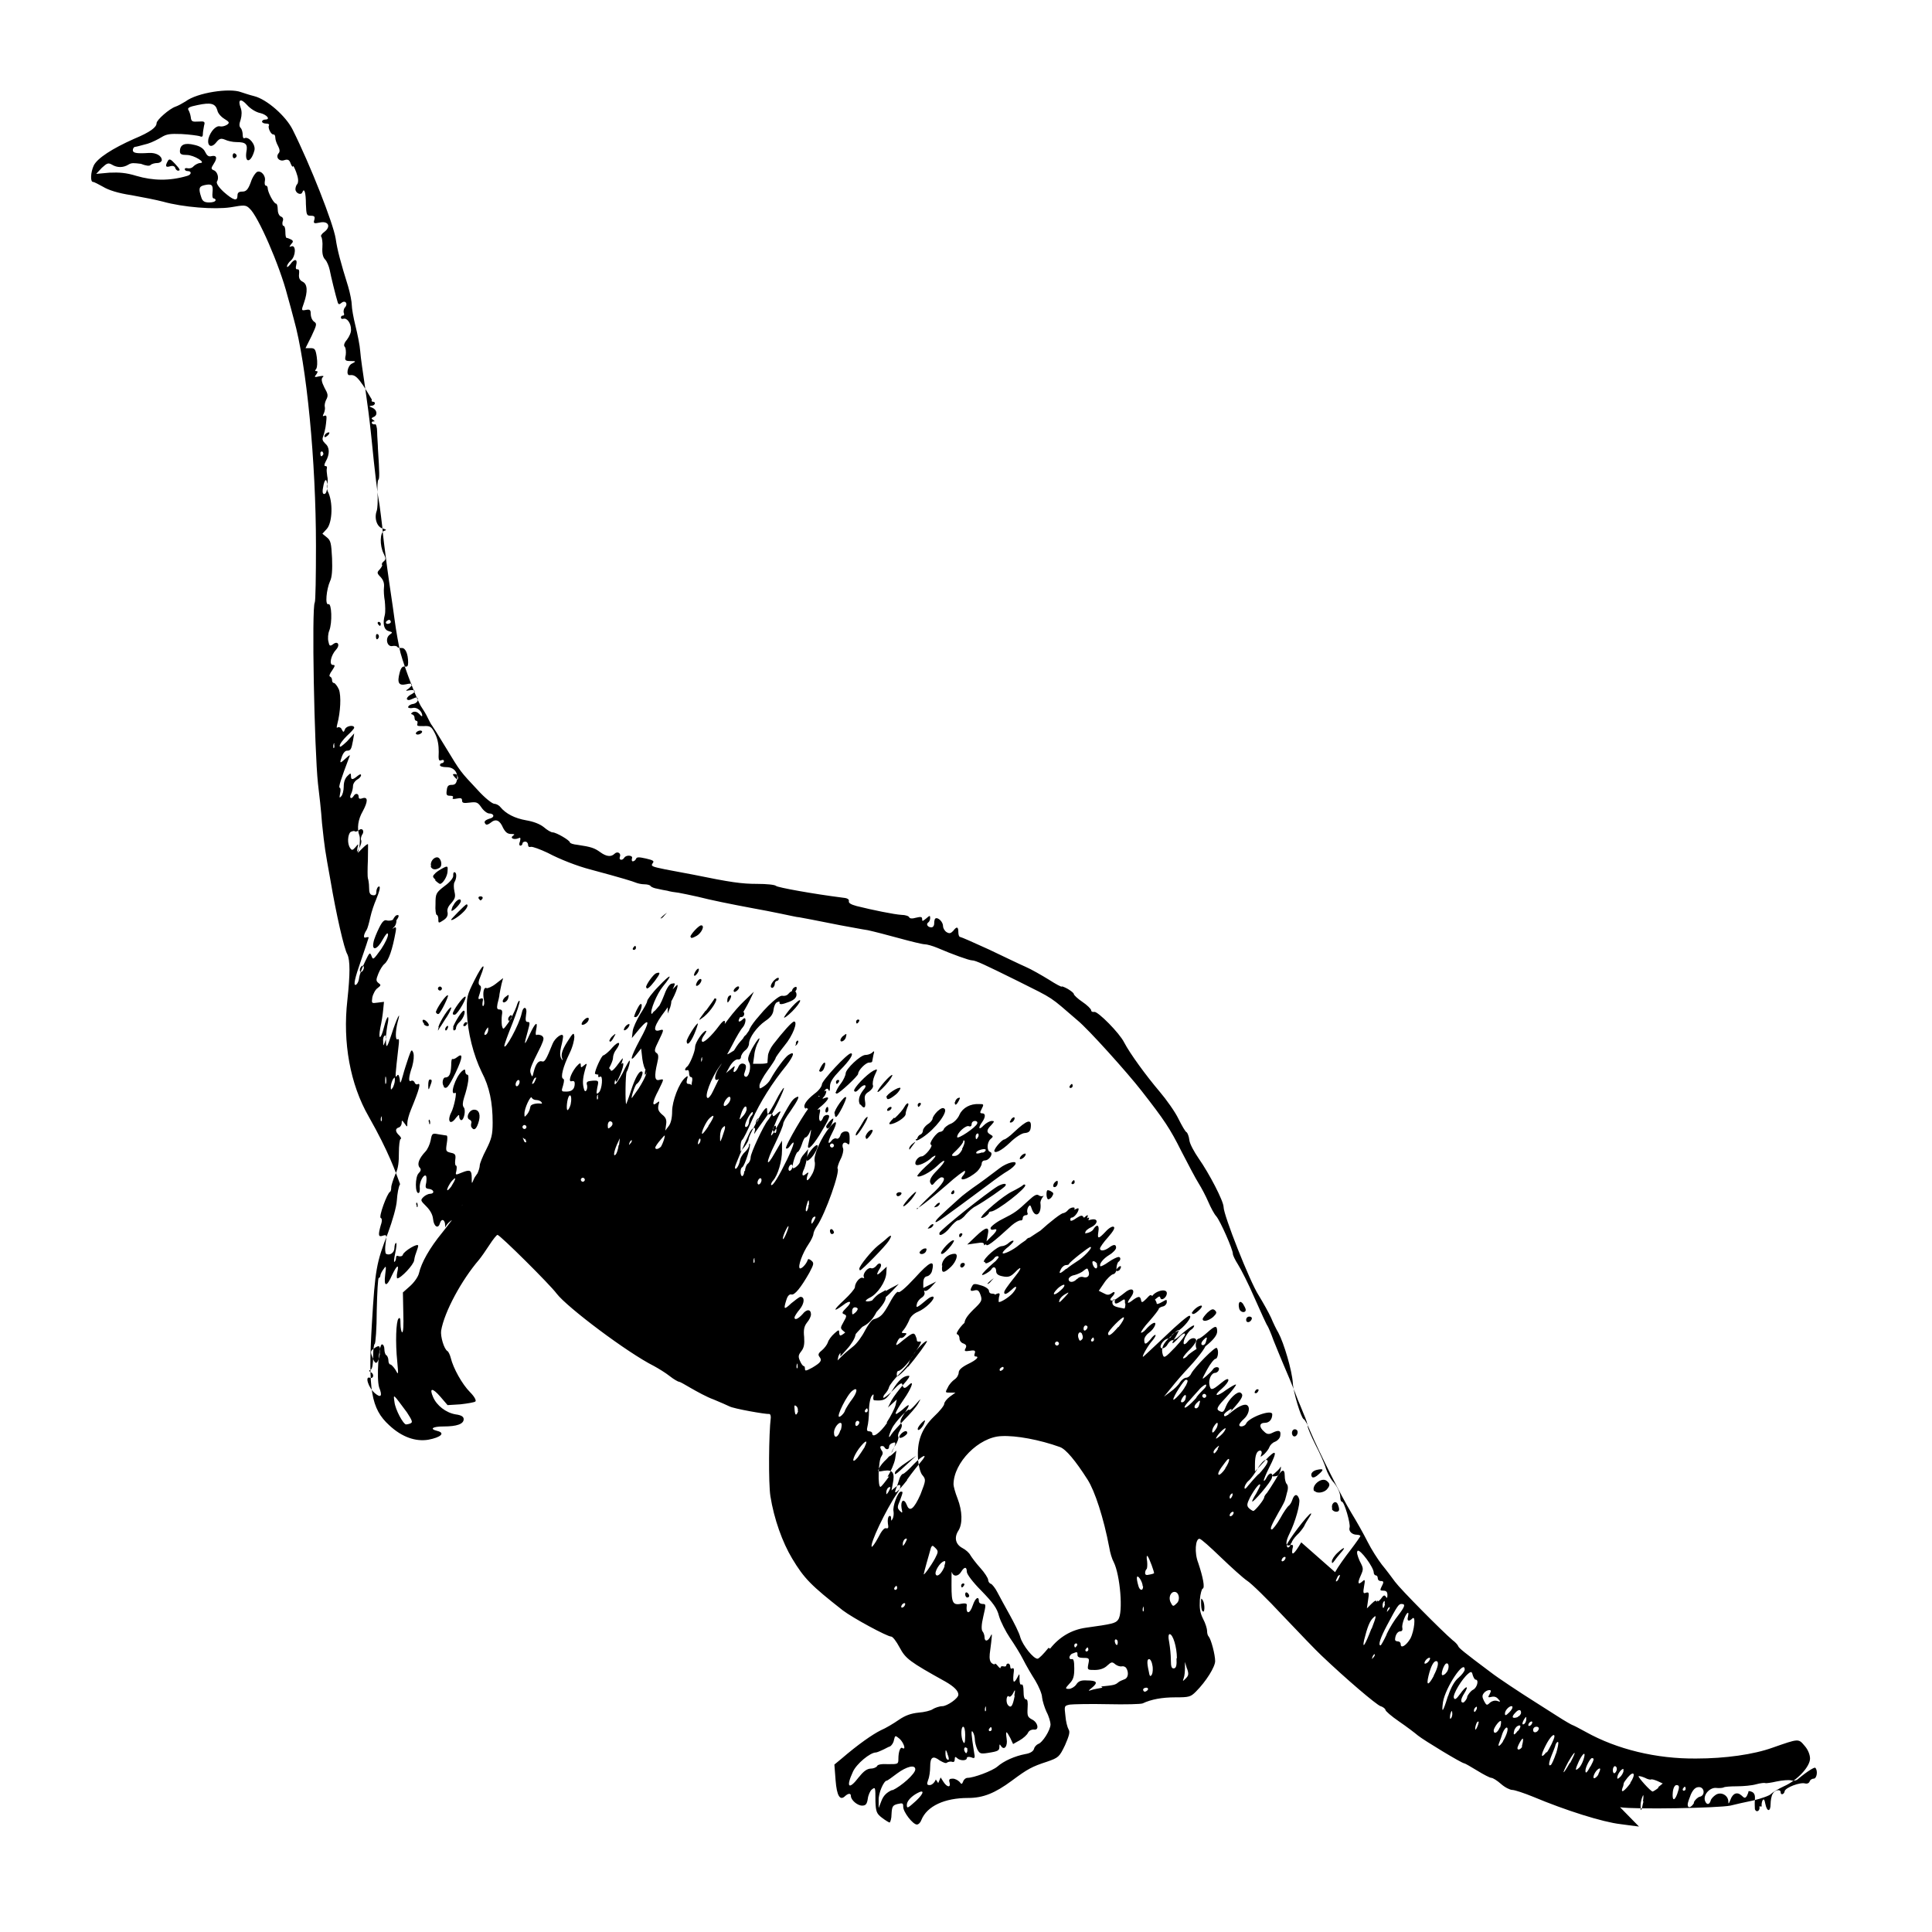 <?xml version="1.0" encoding="UTF-8" standalone="no"?>
<!-- Created with Inkscape (http://www.inkscape.org/) -->
<svg xmlns:dc="http://purl.org/dc/elements/1.1/" xmlns:cc="http://creativecommons.org/ns#" xmlns:rdf="http://www.w3.org/1999/02/22-rdf-syntax-ns#" xmlns:svg="http://www.w3.org/2000/svg" xmlns="http://www.w3.org/2000/svg" version="1.0" width="100%" height="100%" viewBox="0 0 48 48" id="svg3670">
<defs id="defs9" />
<path d="m 40.72,45.38 c -0.17,-0.02 -0.38,-0.05 -0.46,-0.06 -0.44,-0.05 -1.36,-0.34 -2.17,-0.68 -0.22,-0.09 -0.46,-0.17 -0.52,-0.17 -0.05,0 -0.18,-0.06 -0.28,-0.15 -0.09,-0.08 -0.20,-0.15 -0.24,-0.15 -0.03,0 -0.19,-0.08 -0.35,-0.18 -0.15,-0.09 -0.30,-0.18 -0.32,-0.18 -0.06,0 -1.00,-0.57 -1.15,-0.69 -0.07,-0.06 -0.28,-0.22 -0.47,-0.35 -0.19,-0.13 -0.34,-0.26 -0.34,-0.29 0,-0.02 -0.05,-0.07 -0.12,-0.09 -0.11,-0.04 -0.85,-0.67 -1.47,-1.26 -0.12,-0.11 -0.55,-0.56 -0.95,-0.98 -0.39,-0.42 -0.80,-0.82 -0.90,-0.88 -0.09,-0.06 -0.39,-0.33 -0.65,-0.58 -0.26,-0.25 -0.49,-0.46 -0.53,-0.46 -0.10,0 -0.13,0.35 -0.03,0.60 0.12,0.36 0.17,0.62 0.11,0.64 -0.02,0.00 -0.06,0.13 -0.07,0.28 -0.01,0.20 -0.00,0.31 0.08,0.47 0.06,0.11 0.10,0.25 0.10,0.30 0,0.05 0.01,0.11 0.04,0.14 0.06,0.07 0.16,0.45 0.16,0.61 0,0.14 -0.22,0.50 -0.48,0.76 -0.13,0.13 -0.17,0.14 -0.51,0.14 -0.33,0 -0.60,0.05 -0.81,0.15 -0.04,0.02 -0.44,0.03 -0.87,0.02 -0.43,-0.01 -0.86,-0.00 -0.94,0.01 -0.14,0.03 -0.14,0.03 -0.11,0.28 0.01,0.14 0.05,0.29 0.08,0.34 0.04,0.06 0.01,0.16 -0.09,0.39 -0.14,0.29 -0.16,0.31 -0.45,0.41 -0.37,0.12 -0.48,0.18 -0.87,0.47 -0.42,0.31 -0.71,0.43 -1.09,0.43 -0.58,-0.00 -1.02,0.20 -1.16,0.55 -0.02,0.06 -0.07,0.11 -0.11,0.11 -0.10,0 -0.34,-0.31 -0.34,-0.44 0,-0.09 -0.01,-0.10 -0.14,-0.07 -0.12,0.03 -0.14,0.06 -0.15,0.25 -0.00,0.11 -0.03,0.21 -0.05,0.21 -0.01,0 -0.10,-0.05 -0.19,-0.12 -0.13,-0.10 -0.15,-0.15 -0.16,-0.40 -0.00,-0.36 -0.00,-0.37 -0.09,-0.30 -0.04,0.03 -0.09,0.14 -0.10,0.23 -0.02,0.13 -0.05,0.17 -0.14,0.17 -0.12,0 -0.28,-0.14 -0.28,-0.24 0,-0.07 -0.06,-0.07 -0.14,-0.00 -0.13,0.13 -0.21,0.00 -0.24,-0.39 l -0.03,-0.39 0.17,-0.14 c 0.43,-0.37 0.78,-0.61 0.98,-0.71 0.12,-0.05 0.32,-0.17 0.45,-0.26 0.16,-0.11 0.30,-0.16 0.49,-0.18 0.14,-0.01 0.31,-0.05 0.36,-0.09 0.05,-0.03 0.16,-0.07 0.23,-0.07 0.12,0 0.41,-0.20 0.40,-0.29 -0.00,-0.09 -0.11,-0.20 -0.32,-0.32 -0.90,-0.50 -0.99,-0.57 -1.14,-0.85 -0.08,-0.15 -0.17,-0.27 -0.21,-0.27 -0.10,0 -0.95,-0.46 -1.20,-0.65 -0.79,-0.62 -0.96,-0.79 -1.26,-1.29 -0.24,-0.40 -0.45,-0.98 -0.54,-1.55 -0.05,-0.32 -0.04,-1.55 0.01,-1.95 0.00,-0.05 -0.01,-0.09 -0.04,-0.09 -0.08,0.01 -0.88,-0.13 -0.99,-0.19 -0.04,-0.02 -0.22,-0.10 -0.39,-0.17 -0.17,-0.06 -0.42,-0.20 -0.56,-0.28 -0.14,-0.08 -0.27,-0.16 -0.30,-0.16 -0.02,0 -0.13,-0.06 -0.23,-0.14 -0.10,-0.08 -0.28,-0.19 -0.39,-0.25 -0.66,-0.33 -2.16,-1.46 -2.42,-1.80 -0.16,-0.22 -1.41,-1.46 -1.47,-1.46 -0.02,0 -0.11,0.11 -0.20,0.25 -0.09,0.14 -0.21,0.31 -0.26,0.37 -0.43,0.50 -0.86,1.29 -0.94,1.76 -0.02,0.14 0.07,0.46 0.16,0.51 0.02,0.01 0.06,0.09 0.08,0.17 0.06,0.25 0.28,0.65 0.48,0.85 0.11,0.11 0.16,0.21 0.13,0.23 -0.02,0.02 -0.19,0.05 -0.37,0.07 l -0.32,0.02 -0.18,-0.21 c -0.20,-0.23 -0.28,-0.22 -0.18,0.01 0.09,0.21 0.32,0.39 0.56,0.43 0.15,0.02 0.20,0.06 0.20,0.12 0,0.12 -0.17,0.18 -0.50,0.18 -0.27,-0.00 -0.36,0.06 -0.16,0.11 0.21,0.05 0.10,0.16 -0.22,0.22 -0.31,0.05 -0.65,-0.06 -0.97,-0.36 -0.45,-0.41 -0.53,-0.88 -0.43,-2.53 0.08,-1.34 0.11,-1.51 0.40,-2.25 0.11,-0.30 0.21,-0.64 0.22,-0.81 0.01,-0.15 0.04,-0.34 0.08,-0.40 C 9.83,29.12 9.66,28.62 9.16,27.74 8.70,26.94 8.51,25.90 8.63,24.85 8.70,24.20 8.70,23.86 8.63,23.71 8.55,23.58 8.35,22.70 8.21,21.87 8.07,21.09 8.07,21.10 8.00,20.45 7.98,20.15 7.93,19.71 7.90,19.47 7.81,18.63 7.74,15.09 7.82,14.97 7.84,14.94 7.85,14.31 7.85,13.56 7.85,11.47 7.62,9.06 7.30,7.93 7.26,7.78 7.19,7.51 7.14,7.34 6.95,6.60 6.41,5.36 6.20,5.18 6.11,5.09 6.07,5.09 5.73,5.15 5.33,5.21 4.55,5.15 4.05,5.01 3.90,4.97 3.55,4.90 3.27,4.85 2.93,4.80 2.69,4.72 2.56,4.64 2.45,4.58 2.34,4.52 2.31,4.52 c -0.07,0 -0.06,-0.24 0.02,-0.41 0.09,-0.18 0.46,-0.42 1.00,-0.66 0.41,-0.17 0.56,-0.29 0.56,-0.39 0,-0.08 0.32,-0.36 0.47,-0.41 0.06,-0.02 0.17,-0.08 0.25,-0.13 C 4.90,2.30 5.71,2.18 5.99,2.29 c 0.06,0.02 0.21,0.07 0.33,0.10 0.31,0.08 0.78,0.49 0.95,0.83 0.44,0.88 1.01,2.33 1.07,2.71 0.04,0.28 0.12,0.58 0.31,1.19 0.05,0.17 0.09,0.38 0.09,0.46 0.00,0.08 0.04,0.31 0.09,0.51 0.05,0.20 0.11,0.49 0.12,0.64 0.01,0.15 0.07,0.55 0.12,0.89 0.05,0.34 0.12,0.87 0.15,1.18 0.10,1.01 0.16,1.49 0.21,1.75 0.02,0.14 0.05,0.39 0.07,0.56 0.01,0.17 0.07,0.62 0.12,1.00 0.05,0.38 0.14,0.95 0.18,1.26 0.04,0.31 0.11,0.69 0.15,0.85 0.11,0.40 0.43,1.23 0.53,1.36 0.04,0.06 0.11,0.17 0.15,0.26 0.04,0.08 0.08,0.16 0.10,0.18 0.01,0.01 0.17,0.26 0.35,0.56 0.37,0.61 0.35,0.58 0.79,1.05 0.17,0.19 0.36,0.34 0.41,0.34 0.04,0 0.11,0.03 0.15,0.08 0.14,0.17 0.36,0.28 0.64,0.33 0.18,0.03 0.34,0.09 0.44,0.17 0.08,0.07 0.18,0.13 0.22,0.13 0.09,0 0.43,0.20 0.43,0.25 0,0.02 0.08,0.05 0.19,0.06 0.34,0.05 0.42,0.08 0.56,0.18 0.15,0.11 0.27,0.13 0.36,0.04 0.07,-0.07 0.17,-0.01 0.13,0.08 -0.03,0.08 0.06,0.10 0.11,0.02 0.05,-0.08 0.23,-0.06 0.19,0.02 -0.01,0.04 -0.00,0.07 0.02,0.07 0.03,0 0.07,-0.03 0.08,-0.06 0.02,-0.05 0.07,-0.05 0.25,-0.01 0.17,0.04 0.21,0.06 0.17,0.11 -0.06,0.08 -0.03,0.09 0.31,0.16 0.15,0.03 0.47,0.09 0.69,0.13 0.93,0.19 1.20,0.23 1.60,0.23 0.22,0.00 0.43,0.02 0.46,0.05 0.04,0.04 0.93,0.20 1.64,0.29 0.13,0.01 0.18,0.04 0.17,0.09 -0.01,0.04 0.04,0.08 0.19,0.12 0.40,0.10 0.94,0.21 1.12,0.22 0.09,0.00 0.18,0.03 0.19,0.06 0.01,0.03 0.07,0.04 0.17,0.01 0.12,-0.03 0.15,-0.02 0.15,0.03 0,0.07 0.01,0.06 0.10,-0.01 0.09,-0.08 0.10,-0.08 0.10,-0.01 0,0.04 -0.02,0.09 -0.05,0.11 -0.06,0.04 -0.01,0.12 0.08,0.12 0.04,0 0.07,-0.04 0.07,-0.10 0,-0.05 0.01,-0.11 0.03,-0.12 0.06,-0.04 0.19,0.08 0.19,0.19 0,0.05 0.04,0.12 0.09,0.15 0.07,0.04 0.10,0.03 0.16,-0.03 0.09,-0.12 0.13,-0.11 0.13,0.03 0,0.07 0.02,0.12 0.05,0.12 0.02,0 0.34,0.14 0.71,0.31 0.36,0.17 0.77,0.37 0.91,0.43 0.14,0.06 0.40,0.21 0.58,0.32 0.17,0.11 0.32,0.19 0.32,0.17 0,-0.01 0.06,0.01 0.15,0.06 0.08,0.05 0.15,0.10 0.15,0.13 0,0.02 0.09,0.11 0.21,0.19 0.12,0.08 0.22,0.18 0.22,0.21 0.00,0.03 0.03,0.05 0.08,0.04 0.09,-0.01 0.62,0.52 0.74,0.76 0.14,0.27 0.54,0.82 0.88,1.22 0.17,0.20 0.39,0.51 0.47,0.68 0.08,0.16 0.17,0.32 0.20,0.33 0.02,0.01 0.06,0.10 0.07,0.20 0.01,0.09 0.12,0.29 0.23,0.45 0.26,0.37 0.62,1.06 0.62,1.21 0,0.20 0.65,1.85 0.87,2.19 0.11,0.18 0.25,0.43 0.31,0.56 0.05,0.12 0.13,0.29 0.18,0.37 0.14,0.26 0.34,0.94 0.36,1.25 0.01,0.22 0.20,0.86 0.27,0.90 0.03,0.01 0.10,0.14 0.16,0.29 0.24,0.57 0.79,1.65 1.02,2.03 0.13,0.21 0.32,0.55 0.41,0.73 0.09,0.18 0.25,0.43 0.35,0.56 0.10,0.12 0.25,0.32 0.33,0.43 0.14,0.19 1.16,1.22 1.43,1.45 0.07,0.05 0.13,0.12 0.14,0.15 0.01,0.04 0.14,0.15 0.81,0.65 0.18,0.14 0.74,0.51 1.09,0.73 0.09,0.06 0.35,0.22 0.55,0.35 0.20,0.13 0.38,0.23 0.39,0.23 0.01,0 0.15,0.07 0.33,0.17 0.77,0.43 1.75,0.67 2.74,0.66 0.72,-0.00 1.43,-0.10 1.90,-0.27 0.66,-0.23 0.64,-0.23 0.80,-0.04 0.08,0.09 0.13,0.22 0.13,0.31 0,0.20 -0.31,0.54 -0.65,0.69 -0.13,0.06 -0.28,0.15 -0.32,0.19 -0.03,0.04 -0.23,0.11 -0.43,0.16 -0.20,0.04 -0.46,0.10 -0.58,0.13 -0.29,0.06 -2.37,0.10 -2.74,0.04 z m 3.05,-0.50 c -0.01,-0.04 -0.00,-0.11 0.02,-0.15 0.03,-0.05 0.05,-0.02 0.07,0.09 0.04,0.20 0.13,0.20 0.13,0.00 0,-0.08 0.02,-0.20 0.05,-0.25 0.05,-0.10 0.20,-0.13 0.20,-0.04 0,0.08 0.09,0.05 0.10,-0.03 0.02,-0.09 0.39,-0.23 0.51,-0.19 0.04,0.01 0.09,-0.00 0.11,-0.05 0.01,-0.04 0.06,-0.07 0.10,-0.07 0.08,0 0.11,-0.20 0.04,-0.27 -0.02,-0.02 -0.19,0.08 -0.43,0.28 -0.04,0.04 -0.12,0.05 -0.18,0.03 -0.05,-0.01 -0.21,-0.00 -0.35,0.03 -0.13,0.03 -0.27,0.05 -0.28,0.04 -0.02,-0.01 -0.12,0.00 -0.23,0.03 -0.10,0.03 -0.32,0.05 -0.48,0.05 -0.15,5.17e-4 -0.31,0.01 -0.33,0.03 -0.02,0.01 -0.11,0.02 -0.19,0.01 -0.15,-0.01 -0.32,0.17 -0.27,0.32 0.04,0.11 0.11,0.10 0.14,-0.00 0.01,-0.05 0.07,-0.11 0.13,-0.15 0.13,-0.08 0.30,0.01 0.31,0.16 0.00,0.08 0.01,0.07 0.05,-0.03 0.06,-0.17 0.17,-0.21 0.28,-0.11 0.07,0.07 0.09,0.07 0.13,0.01 0.02,-0.04 0.04,-0.09 0.04,-0.11 0,-0.02 0.04,-0.01 0.09,0.01 0.06,0.03 0.08,0.09 0.07,0.20 -0.01,0.08 -0.00,0.19 0.00,0.23 0.04,0.10 0.14,0.03 0.11,-0.07 z m -2.95,-0.13 c 0.02,-0.14 0.01,-0.18 -0.01,-0.12 -0.02,0.04 -0.05,0.14 -0.05,0.22 -10e-4,0.19 0.02,0.15 0.07,-0.09 z M 22.17,44.48 c 0.22,-0.10 0.57,-0.41 0.57,-0.52 0,-0.13 -0.22,-0.07 -0.45,0.10 -0.12,0.09 -0.24,0.18 -0.26,0.18 -0.07,0 -0.21,0.31 -0.20,0.49 l 0.00,0.19 0.07,-0.18 c 0.05,-0.13 0.13,-0.21 0.27,-0.27 z m 0.60,0.25 c 0.19,-0.18 0.20,-0.28 0.02,-0.18 -0.15,0.08 -0.26,0.20 -0.26,0.29 0,0.10 0.02,0.09 0.23,-0.10 z m 19.31,0.05 c 0.03,-0.06 0.10,-0.13 0.15,-0.14 0.14,-0.03 0.12,-0.24 -0.02,-0.24 -0.08,0 -0.14,0.05 -0.20,0.18 -0.04,0.10 -0.08,0.21 -0.08,0.25 0,0.11 0.09,0.08 0.16,-0.04 z m -0.41,-0.21 c 0.06,-0.17 0.06,-0.22 -0.02,-0.22 -0.04,0 -0.08,0.07 -0.09,0.18 -0.02,0.21 0.04,0.23 0.11,0.04 z m -1.17,-0.27 c 0.15,-0.22 0.10,-0.33 -0.06,-0.14 -0.05,0.06 -0.10,0.13 -0.10,0.15 0,0.02 -0.01,0.07 -0.03,0.11 -0.05,0.15 0.05,0.08 0.20,-0.12 z m 0.70,0.10 0.11,-0.09 -0.13,-0.06 c -0.07,-0.03 -0.14,-0.05 -0.16,-0.04 -0.01,0.01 -0.08,-0.00 -0.15,-0.04 -0.07,-0.03 -0.14,-0.05 -0.16,-0.04 -0.02,0.02 0.30,0.38 0.35,0.38 0.01,-10e-4 0.08,-0.04 0.14,-0.09 z m 0.68,0.04 c 0,-0.02 -0.01,-0.05 -0.02,-0.05 -0.01,0 -0.03,0.02 -0.05,0.05 -0.01,0.02 -0.00,0.05 0.02,0.05 0.03,0 0.05,-0.02 0.05,-0.05 z m -18.57,-0.14 0.06,-0.14 0.07,0.11 c 0.09,0.14 0.19,0.15 0.15,0.01 -0.02,-0.07 -5.17e-4,-0.09 0.08,-0.09 0.06,0.00 0.13,0.04 0.17,0.08 0.05,0.07 0.06,0.06 0.09,-0.01 0.01,-0.04 0.06,-0.09 0.11,-0.09 0.15,0 0.61,-0.17 0.74,-0.28 0.16,-0.14 0.43,-0.26 0.69,-0.31 0.13,-0.02 0.20,-0.07 0.22,-0.13 0.01,-0.05 0.06,-0.10 0.10,-0.12 0.11,-0.03 0.31,-0.35 0.31,-0.49 0,-0.05 -0.04,-0.20 -0.10,-0.31 -0.05,-0.11 -0.10,-0.27 -0.11,-0.36 -0.00,-0.08 -0.08,-0.27 -0.17,-0.42 -0.09,-0.14 -0.23,-0.38 -0.30,-0.52 -0.07,-0.14 -0.22,-0.38 -0.33,-0.54 -0.10,-0.15 -0.23,-0.40 -0.27,-0.54 -0.05,-0.20 -0.15,-0.33 -0.44,-0.63 -0.21,-0.21 -0.36,-0.41 -0.36,-0.47 0,-0.13 -0.06,-0.13 -0.14,-0.00 -0.07,0.12 -0.20,0.13 -0.23,0.01 -0.01,-0.04 -0.01,0.10 -0.01,0.33 0.00,0.45 0.03,0.50 0.27,0.45 0.07,-0.01 0.11,0.00 0.11,0.03 -0.03,0.24 0.07,0.25 0.15,0.01 0.06,-0.18 0.15,-0.24 0.15,-0.10 0,0.04 0.04,0.07 0.09,0.07 0.09,0 0.09,0.01 0.02,0.31 -0.05,0.21 -0.05,0.33 -0.02,0.37 0.02,0.02 0.05,0.09 0.05,0.14 0,0.13 0.09,0.11 0.15,-0.02 0.05,-0.11 0.04,-0.02 -0.02,0.44 -0.01,0.11 -0.00,0.19 0.05,0.23 0.04,0.03 0.07,0.04 0.08,0.02 10e-4,-0.02 0.03,0 0.07,0.05 0.04,0.05 0.07,0.07 0.07,0.04 0,-0.03 0.03,-0.04 0.07,-0.03 0.04,0.01 0.07,0.00 0.07,-0.02 0,-0.03 0.02,-0.05 0.05,-0.05 0.02,0 0.05,0.03 0.05,0.08 0,0.04 0.02,0.06 0.05,0.04 0.04,-0.02 0.05,0.02 0.03,0.15 -0.02,0.21 0.01,0.24 0.10,0.07 0.05,-0.10 0.05,-0.10 0.05,0.05 0.00,0.10 0.02,0.15 0.05,0.13 0.03,-0.01 0.05,0.05 0.05,0.17 0,0.13 0.02,0.20 0.06,0.20 0.04,0 0.05,0.06 0.04,0.22 -0.01,0.19 -0.00,0.22 0.11,0.28 0.15,0.07 0.19,0.28 0.04,0.25 -0.05,-0.00 -0.11,0.02 -0.14,0.08 -0.02,0.05 -0.12,0.14 -0.21,0.19 l -0.16,0.09 -0.07,-0.15 c -0.10,-0.19 -0.12,-0.19 -0.09,0.02 0.03,0.18 -0.06,0.30 -0.14,0.18 -0.03,-0.05 -0.04,-0.05 -0.04,0.01 -0.00,0.10 -0.02,0.12 -0.28,0.16 -0.19,0.03 -0.21,0.02 -0.27,-0.09 -0.03,-0.07 -0.06,-0.18 -0.06,-0.24 -5.17e-4,-0.06 -0.02,-0.14 -0.05,-0.19 -0.05,-0.07 -0.04,0.06 0.03,0.50 0.03,0.15 0.02,0.17 -0.07,0.13 -0.06,-0.02 -0.11,-0.01 -0.11,0.02 0,0.07 -0.17,0.07 -0.24,-0.00 -0.04,-0.04 -0.06,-0.04 -0.06,0.03 0,0.05 -0.02,0.08 -0.07,0.06 -0.03,-0.01 -0.09,-0.00 -0.12,0.02 -0.03,0.03 -0.09,0.00 -0.18,-0.05 -0.17,-0.13 -0.24,-0.09 -0.24,0.15 0,0.11 -0.02,0.26 -0.05,0.33 -0.04,0.11 -0.03,0.13 0.04,0.13 0.05,0 0.12,-0.06 0.15,-0.14 z M 23.98,39.61 c 0,-0.04 0.02,-0.06 0.05,-0.04 0.02,0.01 0.05,0.05 0.05,0.08 0,0.02 -0.02,0.04 -0.05,0.04 -0.02,0 -0.05,-0.03 -0.05,-0.08 z m -0.10,-0.22 c 0,-0.02 0.02,-0.05 0.05,-0.05 0.03,0 0.04,0.02 0.02,0.05 -0.01,0.02 -0.04,0.05 -0.05,0.05 -0.01,0 -0.02,-0.02 -0.02,-0.05 z m -2.53,4.75 c 0.11,-0.14 0.20,-0.20 0.29,-0.20 0.06,0 0.13,-0.03 0.15,-0.06 0.01,-0.04 0.11,-0.06 0.28,-0.05 0.24,0.00 0.25,0.00 0.25,-0.13 0,-0.18 0.05,-0.31 0.10,-0.27 0.10,0.06 0.03,-0.14 -0.07,-0.23 -0.11,-0.09 -0.11,-0.09 -0.14,0.03 -0.01,0.07 -0.06,0.14 -0.10,0.16 -0.04,0.01 -0.12,0.06 -0.19,0.09 -0.06,0.03 -0.14,0.06 -0.16,0.06 -0.14,0 -0.48,0.28 -0.57,0.48 -0.18,0.39 -0.10,0.46 0.15,0.13 z M 40.34,43.96 c -0.03,-0.05 -0.16,0.11 -0.16,0.21 0,0.04 0.03,0.02 0.09,-0.04 0.05,-0.06 0.08,-0.14 0.06,-0.16 z m -0.63,0.12 c 0.06,-0.12 0.06,-0.17 0.00,-0.13 -0.08,0.05 -0.16,0.23 -0.10,0.23 0.02,0 0.07,-0.04 0.10,-0.09 z m 0.46,-0.13 c 0,-0.04 -0.02,-0.07 -0.05,-0.07 -0.02,0 -0.05,0.04 -0.05,0.10 0,0.05 0.02,0.09 0.05,0.07 0.02,-0.01 0.05,-0.06 0.05,-0.10 z m -1.16,-0.15 c 0.07,-0.13 0.12,-0.24 0.11,-0.25 -0.01,-0.01 -0.08,0.09 -0.16,0.23 -0.17,0.32 -0.14,0.34 0.04,0.02 z m 0.51,0.08 c 0.09,-0.17 0.09,-0.20 0.03,-0.20 -0.04,0 -0.16,0.22 -0.16,0.31 0,0.09 0.04,0.05 0.12,-0.10 z m -0.18,-0.16 c 0.07,-0.21 -0.00,-0.19 -0.11,0.03 -0.10,0.22 -0.10,0.26 -0.01,0.18 0.04,-0.03 0.09,-0.12 0.12,-0.21 z m -0.68,-0.15 c 0.04,-0.14 0.07,-0.27 0.05,-0.29 -0.01,-0.01 -0.04,0.01 -0.06,0.06 -0.01,0.05 -0.06,0.17 -0.10,0.27 -0.08,0.20 -0.08,0.28 -0.02,0.24 0.02,-0.01 0.08,-0.14 0.13,-0.29 z m -15.12,-0.00 c -0.04,-0.11 -0.05,-0.11 -0.05,-0.01 -0.00,0.05 0.01,0.12 0.03,0.14 0.06,0.06 0.07,5.17e-4 0.02,-0.12 z m 14.89,-0.03 c 0.06,-0.08 0.19,-0.34 0.19,-0.40 0,-0.09 -0.11,0.01 -0.22,0.23 -0.13,0.25 -0.12,0.34 0.02,0.16 z M 24.02,43.43 c -0.05,-0.05 -0.09,0.02 -0.05,0.09 0.03,0.05 0.04,0.05 0.06,5.17e-4 0.01,-0.03 0.00,-0.07 -0.00,-0.09 z m 13.79,-0.04 c 0.01,-0.04 0.03,-0.12 0.03,-0.16 -0.00,-0.06 -0.02,-0.04 -0.07,0.04 -0.04,0.07 -0.07,0.14 -0.07,0.16 -0.00,0.07 0.09,0.03 0.12,-0.04 z m -0.47,-0.13 c 0.10,-0.16 0.15,-0.34 0.09,-0.34 -0.02,0 -0.07,0.06 -0.10,0.14 -0.02,0.07 -0.06,0.18 -0.08,0.23 -0.05,0.12 -5.17e-4,0.11 0.09,-0.02 z M 23.98,43.10 c 0,-0.11 -0.02,-0.20 -0.05,-0.20 -0.05,0 -0.06,0.20 -0.02,0.33 0.05,0.13 0.07,0.09 0.07,-0.12 z m 13.73,-0.09 c 0.09,-0.11 0.08,-0.17 -5.17e-4,-0.13 -0.03,0.01 -0.08,0.07 -0.09,0.12 -0.03,0.12 0.00,0.12 0.09,0.00 z m -0.44,-0.09 c 0.02,-0.07 0.03,-0.14 0.02,-0.16 -0.03,-0.03 -0.17,0.15 -0.18,0.23 -0.00,0.11 0.10,0.06 0.15,-0.07 z m 0.96,0.04 c 0.01,-0.03 -0.01,-0.06 -0.06,-0.06 -0.04,0 -0.08,0.03 -0.08,0.08 0,0.09 0.11,0.07 0.14,-0.02 z m -13.59,-0.00 c 0,-0.02 -0.01,-0.05 -0.02,-0.05 -0.01,0 -0.03,0.02 -0.05,0.05 -0.01,0.02 -0.00,0.05 0.02,0.05 0.03,0 0.05,-0.02 0.05,-0.05 z m 12.09,-0.18 c 0.00,-0.02 -0.02,-0.01 -0.04,0.02 -0.02,0.04 -0.04,0.11 -0.04,0.15 0.00,0.08 0.08,-0.08 0.09,-0.18 z m 1.34,0.01 c 0,-0.02 -0.02,-0.03 -0.05,-0.01 -0.02,0.01 -0.05,0.05 -0.05,0.08 0,0.02 0.02,0.03 0.05,0.01 0.02,-0.01 0.05,-0.05 0.05,-0.08 z m -0.15,-0.08 c -10e-4,-0.07 -0.00,-0.07 -0.05,-0.00 -0.06,0.10 -0.06,0.16 0,0.12 0.02,-0.01 0.05,-0.07 0.05,-0.11 z M 36.08,42.55 c -0.01,-0.07 -0.02,-0.05 -0.05,0.05 -0.01,0.09 -0.01,0.12 0.02,0.09 0.02,-0.02 0.04,-0.09 0.03,-0.14 z m 1.63,0.10 c 0.04,-0.01 0.08,-0.06 0.08,-0.10 0,-0.08 -0.06,-0.09 -0.14,-0.00 -0.11,0.11 -0.08,0.16 0.06,0.11 z m -0.13,-0.25 c -0.05,-0.05 -0.19,0.08 -0.19,0.17 0,0.06 0.02,0.06 0.11,-0.03 0.06,-0.06 0.09,-0.12 0.07,-0.14 z m -13.08,0.02 c -0.01,-0.04 -0.02,-0.02 -0.03,0.03 -0.00,0.05 0.00,0.08 0.02,0.06 0.01,-0.01 0.01,-0.06 0.00,-0.09 z m 12.19,0.03 c 0.01,-0.04 0.00,-0.06 -0.02,-0.04 -0.02,0.01 -0.05,0.05 -0.05,0.08 0,0.07 0.03,0.05 0.07,-0.03 z M 35.98,42.13 c 0.07,-0.21 0.16,-0.37 0.26,-0.45 0.08,-0.07 0.15,-0.16 0.15,-0.20 0,-0.27 -0.48,0.44 -0.54,0.81 -0.04,0.30 -0.00,0.25 0.12,-0.14 z m -10.78,-0.00 c 0.03,-0.16 0.02,-0.17 -0.03,-0.06 -0.03,0.06 -0.08,0.10 -0.10,0.08 -0.06,-0.06 -0.09,0.13 -0.03,0.21 0.08,0.09 0.12,0.03 0.17,-0.23 z m 12.00,0.13 c 0.08,0.03 0.09,0.02 0.02,-0.05 -0.04,-0.05 -0.10,-0.07 -0.17,-0.05 -0.08,0.02 -0.09,0.01 -0.04,-0.07 0.04,-0.08 0.04,-0.10 -0.01,-0.10 -0.04,0 -0.10,0.03 -0.13,0.07 -0.05,0.06 -0.05,0.10 0.00,0.20 0.06,0.11 0.07,0.12 0.15,0.04 0.05,-0.04 0.12,-0.06 0.18,-0.04 z m -0.75,-0.10 c 0.02,-0.06 0.09,-0.15 0.15,-0.18 0.10,-0.05 0.15,-0.25 0.06,-0.25 -0.02,0 -0.05,-0.05 -0.07,-0.11 -0.02,-0.09 -0.04,-0.10 -0.11,-0.04 -0.16,0.13 -0.39,0.52 -0.36,0.60 0.02,0.06 0.06,0.04 0.16,-0.10 0.14,-0.20 0.23,-0.22 0.10,-0.01 -0.09,0.14 -0.10,0.23 -0.03,0.23 0.02,0 0.07,-0.05 0.10,-0.12 z m -7.93,-0.18 c 0.01,-0.02 -0.00,-0.05 -0.04,-0.05 -0.04,0 -0.08,0.02 -0.08,0.05 0,0.02 0.02,0.05 0.04,0.05 0.02,0 0.06,-0.02 0.08,-0.05 z m -1.16,-0.08 c 0.31,-0.03 0.35,-0.04 0.42,-0.10 0.03,-0.03 0.11,-0.06 0.16,-0.08 0.09,-0.03 0.11,-0.17 0.04,-0.28 -0.02,-0.03 -0.07,-0.05 -0.11,-0.04 -0.03,0.01 -0.11,-0.01 -0.16,-0.05 -0.08,-0.07 -0.10,-0.06 -0.20,0.03 -0.07,0.07 -0.18,0.11 -0.31,0.11 -0.18,0 -0.19,-0.00 -0.16,-0.15 0.03,-0.14 0.02,-0.15 -0.12,-0.15 -0.10,0 -0.15,-0.02 -0.15,-0.07 0,-0.08 -0.00,-0.09 -0.12,-0.04 -0.04,0.01 -0.08,0.06 -0.08,0.10 0,0.03 0.02,0.05 0.06,0.04 0.04,-0.01 0.06,0.04 0.06,0.23 -0.00,0.19 -0.02,0.28 -0.12,0.38 -0.11,0.12 -0.11,0.13 -0.01,0.13 0.05,0 0.14,-0.05 0.18,-0.11 0.05,-0.08 0.12,-0.11 0.26,-0.10 0.25,0.00 0.29,0.05 0.13,0.18 -0.10,0.08 -0.10,0.09 -0.02,0.06 0.05,-0.02 0.18,-0.04 0.28,-0.06 z m 8.26,-0.27 c 0.11,-0.21 0.14,-0.36 0.06,-0.36 -0.06,0 -0.13,0.12 -0.19,0.37 -0.06,0.25 -0.00,0.24 0.13,-0.00 z m -6.13,-0.17 -0.05,-0.17 0.00,0.15 c 0.00,0.08 -0.01,0.20 -0.03,0.25 -0.03,0.09 -0.03,0.09 0.05,0.01 0.07,-0.07 0.08,-0.11 0.03,-0.25 z m -0.86,-0.09 c -0.01,-0.08 -0.05,-0.15 -0.08,-0.15 -0.05,0 -0.06,0.08 -0.01,0.30 0.02,0.13 0.04,0.15 0.08,0.08 0.02,-0.04 0.03,-0.15 0.01,-0.23 z m 7.30,0.19 c 0.08,-0.08 0.08,-0.26 5.17e-4,-0.23 -0.06,0.02 -0.15,0.29 -0.09,0.29 0.02,0 0.06,-0.02 0.09,-0.06 z m -6.69,-0.36 c -0.00,-0.28 -0.10,-0.60 -0.18,-0.60 -0.03,0 -0.04,0.07 -0.01,0.21 0.02,0.12 0.04,0.31 0.04,0.44 0.00,0.16 0.02,0.21 0.08,0.20 0.05,-0.01 0.07,-0.07 0.06,-0.25 z m 6.29,-5.17e-4 c 0,-0.02 -0.03,-0.02 -0.07,0.01 -0.04,0.03 -0.07,0.08 -0.07,0.11 0,0.02 0.03,0.02 0.07,-0.01 0.04,-0.03 0.07,-0.08 0.07,-0.11 z M 26.09,40.96 c 0.23,-0.29 0.53,-0.47 0.89,-0.52 0.65,-0.09 0.74,-0.11 0.80,-0.20 0.13,-0.17 0.05,-1.11 -0.11,-1.43 -0.04,-0.07 -0.09,-0.23 -0.11,-0.36 -0.14,-0.74 -0.36,-1.41 -0.54,-1.69 -0.30,-0.47 -0.54,-0.76 -0.69,-0.81 -0.50,-0.18 -1.09,-0.29 -1.45,-0.27 -0.56,0.02 -1.19,0.66 -1.19,1.20 -5.18e-4,0.04 0.04,0.20 0.10,0.35 0.12,0.31 0.13,0.63 0.02,0.80 -0.11,0.17 -0.07,0.34 0.10,0.43 0.08,0.04 0.17,0.12 0.20,0.18 0.03,0.05 0.14,0.20 0.25,0.32 0.10,0.11 0.19,0.25 0.19,0.29 0,0.04 0.03,0.09 0.07,0.10 0.03,0.01 0.11,0.11 0.16,0.21 0.05,0.10 0.19,0.35 0.30,0.55 0.11,0.20 0.24,0.45 0.27,0.57 0.06,0.20 0.33,0.54 0.43,0.53 0.03,-0.00 0.15,-0.12 0.27,-0.27 z m 8.07,0.14 c -0.01,-0.01 -0.04,0.01 -0.06,0.06 -0.02,0.07 -0.02,0.07 0.02,0.02 0.03,-0.03 0.05,-0.07 0.03,-0.09 z m -7.12,-0.12 c 0,-0.02 -0.01,-0.05 -0.02,-0.05 -0.01,0 -0.03,0.02 -0.05,0.05 -0.01,0.02 -0.00,0.05 0.02,0.05 0.03,0 0.05,-0.02 0.05,-0.05 z m -0.28,-0.10 c 0.01,-0.02 0.00,-0.05 -0.02,-0.05 -0.03,0 -0.05,0.02 -0.05,0.05 0,0.02 0.01,0.05 0.02,0.05 0.01,0 0.03,-0.02 0.05,-0.05 z m 8.28,-0.17 c 0.10,-0.19 0.14,-0.59 0.05,-0.50 -0.09,0.09 -0.14,0.06 -0.11,-0.04 0.01,-0.05 0.02,-0.10 0.00,-0.10 -0.05,0 -0.16,0.28 -0.14,0.37 0.01,0.05 -0.00,0.09 -0.05,0.09 -0.07,0 -0.13,0.10 -0.13,0.21 0,0.02 0.03,0.04 0.07,0.04 0.04,0 0.07,0.03 0.07,0.07 0,0.12 0.14,0.03 0.24,-0.14 z m -7.27,0.09 c 0,-0.04 -0.02,-0.07 -0.05,-0.07 -0.02,0 -0.03,0.03 -0.02,0.07 0.01,0.04 0.03,0.07 0.05,0.07 0.01,0 0.02,-0.03 0.02,-0.07 z m 6.31,-0.34 c 0.12,-0.31 0.12,-0.35 0.04,-0.27 -0.09,0.08 -0.15,0.24 -0.23,0.56 -0.05,0.24 0.03,0.11 0.18,-0.28 z m 0.37,0.14 c 0.07,-0.15 0.20,-0.36 0.29,-0.47 0.16,-0.21 0.19,-0.28 0.08,-0.28 -0.07,0 -0.10,0.04 -0.36,0.53 -0.16,0.30 -0.23,0.50 -0.16,0.50 0.01,0 0.08,-0.12 0.15,-0.27 z M 28.42,39.94 c -0.01,-0.04 -0.02,-0.02 -0.03,0.03 -0.00,0.05 0.00,0.08 0.02,0.06 0.01,-0.01 0.01,-0.06 0.00,-0.09 z m 6.11,-0.01 c -0.01,-0.01 -0.04,0.01 -0.06,0.06 -0.02,0.07 -0.02,0.07 0.02,0.02 0.03,-0.03 0.05,-0.07 0.03,-0.09 z m -12.04,-0.08 c 0,-0.02 -0.02,-0.03 -0.05,-0.01 -0.02,0.01 -0.05,0.05 -0.05,0.08 0,0.02 0.02,0.03 0.05,0.01 0.02,-0.01 0.05,-0.05 0.05,-0.08 z m 11.91,0.00 c 0.01,-0.05 0.00,-0.09 -0.01,-0.07 -0.02,0.01 -0.04,0.06 -0.04,0.10 0,0.10 0.03,0.09 0.06,-0.02 z m -5.16,-0.02 c 0.09,-0.09 0.05,-0.28 -0.06,-0.28 -0.10,0 -0.16,0.15 -0.09,0.27 0.05,0.10 0.06,0.10 0.16,0.00 z m 4.99,-0.07 c 0,0.04 0.03,0.02 0.08,-0.04 0.06,-0.09 0.09,-0.10 0.12,-0.05 0.03,0.05 0.04,0.03 0.04,-0.04 5.16e-4,-0.08 -0.03,-0.11 -0.10,-0.11 -0.08,0 -0.09,-0.01 -0.05,-0.09 0.07,-0.13 0.06,-0.15 -0.02,-0.15 -0.04,0 -0.07,-0.03 -0.07,-0.07 0,-0.04 -0.02,-0.07 -0.05,-0.07 -0.02,0 -0.05,-0.03 -0.05,-0.07 0,-0.13 -0.34,-0.59 -0.40,-0.54 -0.03,0.03 -0.01,0.11 0.05,0.25 0.10,0.19 0.10,0.20 0.02,0.38 -0.08,0.18 -0.06,0.23 0.06,0.12 0.05,-0.05 0.06,-0.02 0.03,0.13 -0.03,0.17 -0.02,0.19 0.05,0.16 0.07,-0.02 0.08,-0.00 0.05,0.18 l -0.03,0.21 0.12,-0.12 c 0.08,-0.08 0.12,-0.09 0.12,-0.04 z m -11.94,-0.31 c 0,-0.02 -0.01,-0.05 -0.02,-0.05 -0.01,0 -0.03,0.02 -0.05,0.05 -0.01,0.02 -0.00,0.05 0.02,0.05 0.03,0 0.05,-0.02 0.05,-0.05 z m 6.10,-0.04 c 0,-0.05 -0.03,-0.13 -0.07,-0.19 -0.08,-0.11 -0.10,-0.04 -0.04,0.17 0.03,0.13 0.12,0.15 0.12,0.02 z m 4.78,-0.35 c 0.07,-0.13 0.25,-0.38 0.39,-0.56 0.13,-0.17 0.24,-0.33 0.24,-0.34 0,-0.01 -0.04,-0.03 -0.09,-0.03 -0.12,0 -0.21,-0.09 -0.18,-0.18 0.03,-0.08 -0.13,-0.64 -0.19,-0.64 -0.02,0 -0.04,-0.04 -0.04,-0.10 0,-0.12 -0.07,-0.28 -0.20,-0.42 -0.04,-0.05 -0.12,-0.19 -0.16,-0.31 -0.03,-0.11 -0.15,-0.38 -0.26,-0.59 -0.10,-0.20 -0.19,-0.41 -0.19,-0.45 0,-0.04 -0.04,-0.18 -0.10,-0.31 -0.05,-0.13 -0.12,-0.29 -0.14,-0.34 -0.14,-0.37 -0.28,-0.70 -0.38,-0.93 -0.06,-0.14 -0.16,-0.39 -0.23,-0.56 -0.06,-0.17 -0.13,-0.33 -0.15,-0.36 -0.02,-0.02 -0.16,-0.33 -0.32,-0.69 -0.15,-0.35 -0.34,-0.72 -0.41,-0.83 -0.07,-0.11 -0.13,-0.23 -0.13,-0.27 0,-0.11 -0.31,-0.81 -0.41,-0.93 -0.05,-0.05 -0.14,-0.22 -0.20,-0.36 -0.06,-0.14 -0.17,-0.35 -0.24,-0.46 -0.07,-0.11 -0.26,-0.47 -0.43,-0.80 -0.28,-0.56 -0.42,-0.77 -0.99,-1.50 -0.35,-0.45 -1.32,-1.53 -1.59,-1.75 -0.71,-0.61 -0.55,-0.51 -1.49,-0.98 -0.81,-0.40 -1.04,-0.51 -1.13,-0.51 -0.07,0 -0.49,-0.15 -0.86,-0.31 -0.12,-0.05 -0.26,-0.09 -0.32,-0.09 -0.05,0 -0.34,-0.07 -0.63,-0.15 -0.29,-0.08 -0.64,-0.17 -0.78,-0.20 -0.14,-0.02 -0.44,-0.08 -0.67,-0.12 -0.70,-0.14 -0.92,-0.18 -1.03,-0.20 -0.05,-0.00 -0.26,-0.05 -0.46,-0.09 -0.19,-0.04 -0.50,-0.10 -0.67,-0.13 -0.59,-0.11 -1.08,-0.21 -1.39,-0.29 -0.17,-0.04 -0.38,-0.08 -0.48,-0.10 -0.09,-0.01 -0.22,-0.03 -0.28,-0.05 -0.06,-0.01 -0.17,-0.03 -0.25,-0.05 -0.07,-0.01 -0.15,-0.04 -0.17,-0.07 -0.01,-0.02 -0.08,-0.04 -0.15,-0.04 -0.07,0 -0.16,-0.02 -0.21,-0.04 -0.07,-0.03 -0.32,-0.11 -1.14,-0.33 -0.31,-0.08 -0.75,-0.25 -1.05,-0.41 -0.19,-0.09 -0.38,-0.16 -0.42,-0.15 -0.04,0.01 -0.07,-0.00 -0.07,-0.05 0,-0.04 -0.03,-0.08 -0.07,-0.08 -0.04,0 -0.07,0.02 -0.07,0.05 0,0.02 -0.02,0.05 -0.05,0.05 -0.03,0 -0.04,-0.04 -0.01,-0.11 0.02,-0.09 0.01,-0.10 -0.05,-0.07 -0.11,0.04 -0.21,-0.01 -0.12,-0.07 0.05,-0.03 0.03,-0.04 -0.05,-0.04 -0.09,-5.17e-4 -0.14,-0.04 -0.20,-0.15 -0.08,-0.19 -0.18,-0.24 -0.31,-0.13 -0.05,0.04 -0.10,0.06 -0.12,0.04 -0.06,-0.06 -0.03,-0.10 0.09,-0.14 0.14,-0.03 0.12,-0.13 -0.01,-0.13 -0.04,-5.18e-4 -0.13,-0.06 -0.19,-0.15 -0.09,-0.13 -0.12,-0.14 -0.29,-0.12 -0.15,0.02 -0.19,0.01 -0.19,-0.05 0,-0.06 -0.03,-0.07 -0.13,-0.05 -0.09,0.02 -0.12,0.01 -0.10,-0.02 0.02,-0.03 -0.00,-0.05 -0.07,-0.05 -0.08,0 -0.10,-0.02 -0.08,-0.14 0.01,-0.10 0.04,-0.13 0.12,-0.13 0.07,0.00 0.11,-0.02 0.13,-0.11 0.04,-0.19 -0.06,-0.33 -0.26,-0.33 -0.09,0 -0.16,-0.02 -0.16,-0.05 0,-0.02 0.02,-0.05 0.05,-0.05 0.02,0 0.05,-0.02 0.05,-0.05 0,-0.03 -0.03,-0.04 -0.07,-0.02 -0.06,0.02 -0.07,-0.01 -0.06,-0.21 0.00,-0.16 -0.02,-0.31 -0.09,-0.45 -0.09,-0.18 -0.12,-0.20 -0.29,-0.19 -0.14,0.00 -0.17,-0.00 -0.15,-0.06 0.01,-0.04 0.00,-0.07 -0.02,-0.07 -0.03,0 -0.05,-0.03 -0.05,-0.07 0,-0.04 -0.02,-0.08 -0.06,-0.09 -0.04,-0.01 -0.03,-0.03 0.02,-0.06 0.06,-0.02 0.11,-0.00 0.16,0.05 0.04,0.05 0.07,0.07 0.07,0.04 0,-0.11 -0.13,-0.22 -0.24,-0.19 -0.06,0.01 -0.11,0.00 -0.11,-0.02 0,-0.03 0.05,-0.07 0.12,-0.08 0.07,-0.01 0.12,-0.06 0.12,-0.10 0,-0.08 -0.02,-0.08 -0.15,-0.02 -0.06,0.03 -0.10,0.03 -0.12,5.18e-4 -0.01,-0.02 0.02,-0.07 0.09,-0.11 0.15,-0.07 0.13,-0.14 -0.03,-0.11 -0.10,0.02 -0.10,0.01 -0.02,-0.04 0.13,-0.11 0.11,-0.15 -0.06,-0.11 -0.18,0.04 -0.23,-0.03 -0.16,-0.29 0.03,-0.12 0.07,-0.16 0.13,-0.15 0.06,0.01 0.08,-0.01 0.08,-0.10 -0.00,-0.22 -0.07,-0.37 -0.16,-0.36 -0.04,0.00 -0.09,-0.00 -0.11,-0.03 -0.01,-0.02 -0.07,-0.03 -0.12,-0.02 -0.13,0.03 -0.19,-0.19 -0.07,-0.28 0.08,-0.06 0.08,-0.06 -0.02,-0.09 -0.12,-0.03 -0.16,-0.18 -0.10,-0.40 0.02,-0.08 0.01,-0.24 -0.00,-0.35 -0.02,-0.11 -0.03,-0.26 -0.02,-0.34 0.01,-0.09 -0.01,-0.17 -0.08,-0.25 -0.10,-0.10 -0.10,-0.12 -0.02,-0.20 0.04,-0.05 0.07,-0.10 0.05,-0.11 -0.01,-0.01 0.00,-0.05 0.04,-0.08 0.06,-0.05 0.06,-0.08 0.00,-0.20 -0.10,-0.20 -0.09,-0.52 0.01,-0.56 0.07,-0.02 0.07,-0.03 -0.03,-0.06 -0.14,-0.03 -0.22,-0.25 -0.15,-0.44 0.02,-0.06 0.03,-0.26 0.02,-0.43 -0.01,-0.17 5.17e-4,-0.32 0.02,-0.34 0.03,-0.02 0.03,-0.17 -0.01,-0.77 -0.00,-0.11 -0.02,-0.30 -0.02,-0.42 -0.00,-0.12 -0.03,-0.20 -0.05,-0.19 -0.02,0.01 -0.06,0.00 -0.08,-0.02 -0.01,-0.02 -0.00,-0.05 0.03,-0.05 0.05,-6.20e-4 0.05,-0.00 -0.00,-0.04 -0.05,-0.03 -0.05,-0.04 0.01,-0.07 0.11,-0.04 0.09,-0.18 -0.03,-0.23 -0.08,-0.03 -0.09,-0.04 -0.02,-0.05 0.09,-0.00 0.12,-0.10 0.03,-0.10 -0.02,0 -0.04,-0.02 -0.02,-0.05 C 8.89,9.33 8.82,9.31 8.69,9.32 8.59,9.34 8.63,9.08 8.75,9.03 8.85,8.98 8.85,8.97 8.71,8.97 8.57,8.97 8.56,8.95 8.59,8.82 8.60,8.74 8.59,8.65 8.57,8.62 8.53,8.59 8.55,8.52 8.62,8.44 8.68,8.36 8.73,8.25 8.72,8.18 8.72,8.03 8.62,7.89 8.53,7.92 8.50,7.93 8.47,7.92 8.47,7.89 c 0,-0.03 0.02,-0.05 0.05,-0.05 0.03,0 0.04,-0.03 0.02,-0.07 -0.01,-0.03 -0.00,-0.09 0.02,-0.12 C 8.66,7.55 8.58,7.45 8.49,7.52 8.43,7.57 8.41,7.57 8.39,7.51 8.34,7.35 8.22,6.86 8.19,6.70 8.17,6.61 8.12,6.49 8.08,6.45 8.02,6.39 8.00,6.29 8.01,6.14 8.02,6.02 8.00,5.90 7.98,5.88 7.96,5.86 8.00,5.80 8.06,5.76 8.23,5.63 8.16,5.48 7.94,5.53 c -0.14,0.03 -0.16,0.02 -0.13,-0.07 0.02,-0.08 0.00,-0.10 -0.09,-0.10 -0.10,0 -0.11,-0.02 -0.12,-0.29 -0.00,-0.28 -0.04,-0.42 -0.09,-0.29 -0.03,0.08 -0.17,0.02 -0.17,-0.08 0,-0.04 0.02,-0.11 0.05,-0.13 C 7.42,4.50 7.41,4.42 7.36,4.28 7.32,4.17 7.28,4.10 7.28,4.13 7.27,4.16 7.25,4.13 7.22,4.06 7.19,3.97 7.15,3.95 7.06,3.98 6.94,4.02 6.84,3.91 6.92,3.81 6.96,3.77 6.95,3.71 6.91,3.63 6.87,3.56 6.84,3.47 6.84,3.42 6.84,3.37 6.82,3.34 6.80,3.34 6.74,3.36 6.65,3.18 6.68,3.12 6.70,3.09 6.67,3.07 6.61,3.07 c -0.05,0 -0.10,-0.02 -0.10,-0.05 0,-0.02 0.03,-0.05 0.08,-0.05 0.14,0 0.04,-0.12 -0.12,-0.16 C 6.36,2.79 6.22,2.70 6.14,2.61 5.98,2.43 5.90,2.47 5.98,2.68 c 0.03,0.08 0.03,0.18 -0.00,0.29 -0.04,0.11 -0.04,0.17 0.00,0.21 0.03,0.03 0.05,0.11 0.05,0.17 0,0.07 0.02,0.10 0.05,0.08 C 6.19,3.39 6.36,3.60 6.32,3.74 6.24,4.04 6.08,4.07 6.12,3.78 6.16,3.58 6.11,3.53 5.87,3.53 5.78,3.53 5.65,3.50 5.59,3.47 5.49,3.43 5.45,3.44 5.37,3.54 5.25,3.69 5.14,3.63 5.18,3.44 5.23,3.26 5.37,3.11 5.47,3.14 5.52,3.15 5.59,3.13 5.64,3.10 5.71,3.05 5.70,3.03 5.57,2.95 5.49,2.90 5.41,2.81 5.40,2.74 5.35,2.57 5.24,2.54 4.91,2.61 4.71,2.65 4.65,2.68 4.68,2.73 c 0.02,0.03 0.05,0.11 0.06,0.18 0.01,0.11 0.04,0.12 0.19,0.11 0.15,-0.01 0.17,-0.00 0.14,0.10 -0.01,0.06 -0.03,0.16 -0.03,0.21 -5.17e-4,0.07 -0.02,0.08 -0.09,0.05 -0.04,-0.01 -0.24,-0.04 -0.44,-0.05 -0.29,-0.01 -0.37,-0.00 -0.50,0.08 -0.08,0.05 -0.24,0.13 -0.34,0.16 -0.23,0.06 -0.25,0.07 -0.32,0.08 -0.02,0.00 -0.05,0.04 -0.05,0.08 0,0.07 0.08,0.09 0.40,0.07 0.18,-0.01 0.32,0.07 0.32,0.18 0,0.03 -0.05,0.07 -0.11,0.07 -0.06,0 -0.14,0.02 -0.17,0.05 -0.03,0.03 -0.11,0.02 -0.24,-0.03 C 3.33,4.05 3.27,4.04 3.19,4.09 3.06,4.17 2.91,4.17 2.78,4.09 2.69,4.04 2.66,4.05 2.53,4.17 L 2.39,4.32 2.72,4.29 c 0.24,-0.01 0.41,0.00 0.67,0.08 0.41,0.12 0.82,0.13 1.26,0.00 0.11,-0.03 0.12,-0.12 0.01,-0.12 -0.04,0 -0.07,-0.02 -0.07,-0.05 0,-0.02 0.03,-0.03 0.07,-0.02 0.04,0.01 0.11,-0.00 0.15,-0.05 0.04,-0.04 0.12,-0.08 0.16,-0.08 0.17,-0.00 -0.15,-0.20 -0.33,-0.20 -0.13,0 -0.17,-0.02 -0.17,-0.09 0,-0.17 0.12,-0.22 0.36,-0.16 0.14,0.03 0.23,0.09 0.27,0.18 0.04,0.08 0.08,0.12 0.15,0.10 0.13,-0.03 0.16,0.04 0.06,0.19 -0.07,0.11 -0.07,0.13 -0.00,0.16 0.09,0.03 0.14,0.19 0.08,0.28 -0.02,0.04 0.03,0.13 0.17,0.26 0.24,0.21 0.34,0.24 0.34,0.09 0,-0.07 0.03,-0.10 0.12,-0.10 0.09,0 0.14,-0.04 0.21,-0.23 0.04,-0.13 0.12,-0.24 0.16,-0.26 0.10,-0.04 0.22,0.10 0.19,0.23 -0.01,0.06 -0.00,0.11 0.02,0.11 0.03,0 0.05,0.03 0.05,0.06 0,0.10 0.15,0.39 0.21,0.39 0.02,0 0.04,0.06 0.04,0.14 0,0.08 0.03,0.16 0.08,0.18 0.05,0.02 0.07,0.06 0.04,0.13 -0.01,0.05 -0.00,0.10 0.02,0.10 0.03,0 0.05,0.06 0.05,0.15 0,0.08 0.01,0.15 0.03,0.15 0.02,4.13e-4 0.07,0.02 0.11,0.04 0.06,0.03 0.06,0.06 0.00,0.12 -0.05,0.07 -0.05,0.07 0.01,0.05 0.12,-0.04 0.11,0.24 -0.01,0.35 -0.05,0.04 -0.10,0.11 -0.10,0.15 0.00,0.03 0.03,0.01 0.08,-0.05 0.10,-0.15 0.19,-0.14 0.15,0.01 -0.02,0.08 -0.01,0.12 0.03,0.11 0.04,-0.00 0.05,0.03 0.04,0.12 -0.01,0.09 0.01,0.15 0.09,0.19 0.12,0.06 0.13,0.24 0.03,0.53 -0.07,0.19 -0.06,0.19 0.05,0.17 0.10,-0.02 0.12,-0.00 0.12,0.10 0,0.07 0.03,0.15 0.08,0.19 0.08,0.05 0.07,0.08 -0.06,0.36 l -0.15,0.30 0.12,-0.00 c 0.11,-10e-4 0.13,0.02 0.16,0.22 0.02,0.14 0.01,0.25 -0.01,0.29 -0.04,0.05 -0.04,0.06 0.00,0.06 0.04,0 0.04,0.02 -0.00,0.08 -0.06,0.07 -0.05,0.08 0.07,0.05 0.11,-0.02 0.13,-0.01 0.08,0.03 -0.03,0.04 -0.02,0.11 0.05,0.25 0.09,0.16 0.10,0.20 0.04,0.31 -0.03,0.06 -0.04,0.14 -0.03,0.17 0.01,0.03 0.00,0.10 -0.02,0.15 -0.04,0.08 -0.04,0.09 0.01,0.07 0.06,-0.02 0.06,0.01 0.04,0.19 -0.01,0.12 -0.05,0.26 -0.07,0.32 -0.03,0.07 -0.02,0.11 0.05,0.18 0.11,0.09 0.12,0.26 0.01,0.45 -0.04,0.08 -0.04,0.11 -0.00,0.11 0.03,0 0.04,0.02 0.03,0.06 -0.01,0.03 -0.00,0.12 0.01,0.19 0.02,0.07 0.01,0.16 -0.00,0.20 -0.02,0.03 -0.01,0.11 0.01,0.17 0.14,0.26 0.12,0.78 -0.02,0.94 l -0.11,0.12 0.11,0.09 c 0.10,0.08 0.11,0.15 0.13,0.52 0.01,0.28 -0.00,0.47 -0.05,0.57 -0.09,0.20 -0.13,0.61 -0.04,0.57 0.08,-0.03 0.10,0.46 0.02,0.66 -0.03,0.07 -0.04,0.20 -0.02,0.27 0.02,0.11 0.04,0.12 0.11,0.07 0.12,-0.10 0.19,0.01 0.08,0.13 -0.13,0.14 -0.18,0.38 -0.08,0.38 0.06,0 0.06,0.02 -0.02,0.14 -0.06,0.08 -0.08,0.14 -0.05,0.15 0.03,0.01 0.05,0.05 0.05,0.09 0,0.04 0.02,0.07 0.05,0.07 0.02,0 0.08,0.07 0.12,0.16 0.06,0.16 0.04,0.56 -0.04,0.86 -0.02,0.08 -0.02,0.11 0.01,0.08 0.03,-0.01 0.08,0.00 0.10,0.05 0.04,0.08 0.05,0.08 0.08,10e-4 0.03,-0.09 0.23,-0.12 0.23,-0.04 0,0.02 -0.08,0.11 -0.18,0.20 -0.09,0.09 -0.18,0.20 -0.18,0.25 0,0.05 0.05,0.01 0.18,-0.11 l 0.18,-0.20 -0.03,0.18 c -0.04,0.22 -0.06,0.25 -0.15,0.25 -0.04,0 -0.09,0.05 -0.12,0.13 -0.07,0.19 -0.06,0.20 0.08,0.07 0.12,-0.11 0.13,-0.11 0.09,-0.02 -0.19,0.50 -0.27,0.74 -0.23,0.74 0.02,0 0.03,0.06 0.01,0.14 -0.02,0.11 -0.02,0.13 0.03,0.07 0.03,-0.03 0.06,-0.14 0.06,-0.24 -0.00,-0.11 0.03,-0.20 0.09,-0.26 0.08,-0.08 0.09,-0.08 0.09,-0.00 0,0.10 0.04,0.10 0.16,0 0.05,-0.04 0.09,-0.06 0.09,-0.02 0,0.03 -0.04,0.08 -0.10,0.11 -0.05,0.03 -0.10,0.10 -0.10,0.16 0,0.05 -0.02,0.14 -0.05,0.20 -0.05,0.10 0.01,0.14 0.07,0.04 0.04,-0.07 0.12,-0.06 0.12,0.02 0,0.05 0.02,0.07 0.10,0.04 0.14,-0.04 0.13,0.09 -0.00,0.33 -0.11,0.19 -0.15,0.42 -0.08,0.60 0.02,0.06 0.01,0.18 -0.00,0.27 l -0.04,0.16 0.11,-0.11 c 0.06,-0.06 0.12,-0.11 0.14,-0.11 0.01,0 0.00,0.18 -0.00,0.40 -0.01,0.22 -0.01,0.42 -0.00,0.45 0.01,0.02 0.03,0.13 0.03,0.23 0,0.13 0.02,0.18 0.09,0.19 0.06,0.01 0.09,-0.01 0.09,-0.08 0,-0.05 0.02,-0.11 0.05,-0.13 0.07,-0.04 0.03,0.11 -0.06,0.33 -0.04,0.09 -0.11,0.29 -0.14,0.43 -0.03,0.14 -0.07,0.28 -0.09,0.31 -0.08,0.12 -0.09,0.22 -0.02,0.19 0.04,-0.01 0.07,-0.01 0.07,-0.00 0,0.01 -0.09,0.28 -0.20,0.60 -0.14,0.40 -0.18,0.58 -0.13,0.58 0.03,0 0.08,-0.07 0.09,-0.16 0.01,-0.09 0.08,-0.28 0.15,-0.42 0.11,-0.23 0.12,-0.24 0.16,-0.14 0.04,0.11 0.05,0.09 0.24,-0.17 0.10,-0.15 0.18,-0.32 0.17,-0.37 -0.01,-0.05 -0.05,-0.01 -0.13,0.13 -0.13,0.25 -0.28,0.30 -0.23,0.07 0.01,-0.07 0.08,-0.24 0.14,-0.36 0.08,-0.16 0.13,-0.21 0.20,-0.18 0.05,0.01 0.12,0.00 0.16,-0.03 0.06,-0.05 0.07,-0.04 0.07,0.03 0,0.05 -0.02,0.13 -0.06,0.16 -0.05,0.05 -0.05,0.06 0.00,0.02 0.05,-0.03 0.06,-0.00 0.04,0.10 -0.08,0.44 -0.17,0.71 -0.28,0.80 -0.04,0.03 -0.11,0.14 -0.15,0.24 -0.06,0.15 -0.06,0.18 0.00,0.23 0.07,0.05 0.07,0.06 -0.02,0.13 -0.05,0.03 -0.11,0.14 -0.13,0.23 -0.02,0.15 -0.02,0.15 0.13,0.13 l 0.16,-0.02 -0.02,0.20 c -0.01,0.11 -0.04,0.31 -0.07,0.44 -0.06,0.32 0.01,0.31 0.09,-0.01 0.08,-0.32 0.15,-0.34 0.08,-0.02 -0.02,0.12 -0.04,0.30 -0.03,0.40 0.01,0.15 0.03,0.12 0.14,-0.21 0.12,-0.38 0.25,-0.64 0.15,-0.30 -0.06,0.24 -0.06,0.47 0.00,0.43 0.04,-0.02 0.04,0.03 0.02,0.19 -0.08,0.71 -0.09,0.79 -0.04,0.72 0.03,-0.05 0.05,-0.03 0.07,0.07 0.01,0.14 0.02,0.13 0.08,-0.08 0.03,-0.12 0.10,-0.33 0.14,-0.45 0.07,-0.20 0.08,-0.21 0.12,-0.11 0.02,0.07 0.01,0.19 -0.03,0.34 -0.09,0.26 -0.10,0.40 -0.02,0.35 0.02,-0.01 0.06,0.00 0.08,0.04 0.01,0.04 0.05,0.06 0.07,0.05 0.10,-0.06 0.05,0.12 -0.16,0.63 -0.05,0.12 -0.09,0.27 -0.09,0.33 -0.00,0.11 -0.00,0.11 -0.07,0.01 -0.06,-0.08 -0.07,-0.09 -0.07,-0.01 0,0.04 -0.03,0.10 -0.07,0.11 -0.10,0.03 -0.09,0.11 0.01,0.20 0.04,0.04 0.06,0.08 0.03,0.09 -0.02,0.01 -0.04,0.16 -0.04,0.34 0.00,0.22 -0.01,0.38 -0.09,0.54 -0.05,0.12 -0.10,0.27 -0.10,0.32 0,0.05 -0.01,0.10 -0.03,0.11 -0.07,0.03 -0.29,0.63 -0.23,0.65 0.03,0.01 0.04,0.07 0.00,0.18 -0.07,0.25 -0.06,0.30 0.05,0.26 0.10,-0.03 0.10,-0.02 0.07,0.19 -0.02,0.13 -0.01,0.24 0.01,0.26 0.09,0.05 0.21,-0.02 0.21,-0.15 0,-0.06 0.02,-0.12 0.04,-0.12 0.02,0 0.01,0.11 -0.02,0.25 -0.03,0.14 -0.04,0.24 -0.02,0.22 0.02,-0.01 0.04,-0.06 0.04,-0.10 0,-0.05 0.02,-0.06 0.07,-0.04 0.04,0.01 0.09,-0.00 0.10,-0.04 0.03,-0.09 0.38,-0.30 0.38,-0.22 0,0.02 -0.02,0.09 -0.04,0.14 -0.02,0.05 -0.05,0.14 -0.06,0.22 -0.01,0.11 -0.33,0.45 -0.42,0.45 -0.01,0 -0.02,-0.06 -0.00,-0.15 0.05,-0.22 -0.01,-0.18 -0.13,0.07 -0.13,0.30 -0.21,0.30 -0.17,-0.01 0.03,-0.23 0.02,-0.23 -0.04,-0.14 -0.04,0.05 -0.08,0.13 -0.08,0.16 -5.17e-4,0.03 -0.02,0.06 -0.04,0.06 -0.02,0 -0.04,0.36 -0.05,0.81 -0.00,0.45 -0.03,0.82 -0.05,0.83 -0.02,0.00 -0.04,0.15 -0.04,0.31 0,0.19 -0.02,0.31 -0.06,0.33 -0.05,0.02 -0.05,0.03 0,0.06 0.09,0.04 0.08,0.17 -0.02,0.14 -0.13,-0.05 -0.04,0.24 0.12,0.38 0.15,0.13 0.20,0.08 0.11,-0.14 -0.07,-0.22 -0.01,-1.07 0.07,-1.07 0.03,0 0.06,0.05 0.06,0.12 0,0.06 0.02,0.14 0.05,0.15 0.02,0.01 0.05,0.07 0.05,0.13 0,0.05 0.02,0.10 0.05,0.10 0.02,0 0.08,0.06 0.13,0.14 0.07,0.13 0.07,0.12 0.04,-0.21 -0.05,-0.48 -0.03,-1.00 0.03,-1.07 0.04,-0.04 0.05,-0.00 0.05,0.13 0,0.10 0.02,0.20 0.04,0.21 0.03,0.01 0.04,-0.17 0.03,-0.48 l -0.01,-0.51 0.18,-0.16 c 0.10,-0.09 0.20,-0.23 0.22,-0.32 0.06,-0.26 0.26,-0.62 0.58,-1.01 0.39,-0.49 0.59,-0.79 0.70,-1.07 0.05,-0.12 0.12,-0.29 0.16,-0.37 0.04,-0.08 0.07,-0.18 0.07,-0.23 0,-0.04 0.07,-0.22 0.16,-0.39 0.13,-0.26 0.16,-0.36 0.16,-0.67 -0.00,-0.50 -0.08,-0.89 -0.27,-1.25 -0.21,-0.43 -0.35,-0.99 -0.37,-1.48 -0.01,-0.39 -0.00,-0.43 0.19,-0.81 0.20,-0.40 0.30,-0.47 0.15,-0.10 -0.06,0.14 -0.06,0.20 -0.02,0.23 0.04,0.02 0.04,0.07 0.00,0.20 -0.05,0.14 -0.04,0.16 0.02,0.13 0.06,-0.02 0.07,-0.00 0.05,0.09 -0.01,0.07 -0.00,0.11 0.02,0.09 0.02,-0.01 0.03,-0.09 0.01,-0.17 -0.03,-0.16 0.00,-0.31 0.07,-0.27 0.02,0.01 0.13,-0.03 0.23,-0.11 l 0.18,-0.14 -0.04,0.15 c -0.02,0.08 -0.04,0.20 -0.05,0.25 -0.00,0.05 -0.03,0.16 -0.05,0.24 -0.02,0.11 -0.01,0.14 0.05,0.14 0.06,0 0.08,0.03 0.06,0.14 -0.01,0.07 -0.01,0.19 0.00,0.26 0.03,0.11 0.03,0.11 0.16,-0.07 0.07,-0.11 0.16,-0.29 0.20,-0.40 0.03,-0.11 0.07,-0.17 0.08,-0.14 0.01,0.03 -0.07,0.28 -0.18,0.56 -0.11,0.27 -0.20,0.52 -0.20,0.55 0.00,0.15 0.37,-0.52 0.43,-0.80 0.04,-0.21 0.15,-0.17 0.11,0.03 -0.02,0.14 -0.01,0.18 0.04,0.18 0.06,0 0.06,0.02 0.00,0.24 -0.10,0.35 -0.09,0.38 0.05,0.07 0.14,-0.30 0.21,-0.35 0.16,-0.11 -0.02,0.10 -0.01,0.14 0.02,0.12 0.02,-0.01 0.08,-0.00 0.12,0.02 0.06,0.05 0.06,0.08 -0.02,0.26 -0.27,0.54 -0.29,0.59 -0.25,0.69 0.03,0.09 0.04,0.08 0.07,-0.05 0.05,-0.20 0.12,-0.29 0.21,-0.26 0.06,0.02 0.10,-0.04 0.26,-0.44 0.06,-0.15 0.26,-0.29 0.26,-0.18 -5.17e-4,0.03 -0.02,0.15 -0.05,0.26 -0.03,0.13 -0.03,0.22 0.00,0.28 0.04,0.07 0.05,0.07 0.02,-0.02 -0.02,-0.08 0.01,-0.19 0.13,-0.38 0.15,-0.24 0.17,-0.25 0.18,-0.13 0.00,0.07 -0.04,0.25 -0.12,0.41 -0.16,0.33 -0.23,0.60 -0.16,0.63 0.03,0.01 0.03,0.06 -10e-4,0.17 -0.05,0.15 -0.04,0.15 0.08,0.15 0.14,0 0.21,-0.06 0.21,-0.20 5.17e-4,-0.05 -0.02,-0.07 -0.07,-0.06 -0.10,0.04 -0.04,-0.17 0.10,-0.35 0.09,-0.10 0.12,-0.12 0.12,-0.05 0,0.07 0.01,0.07 0.08,0.01 0.07,-0.06 0.08,-0.05 0.05,0.03 -0.08,0.26 -0.09,0.39 -0.06,0.52 0.02,0.09 0.04,0.11 0.07,0.07 0.02,-0.03 0.03,-0.10 0.01,-0.15 -0.01,-0.06 0.01,-0.08 0.14,-0.09 0.16,-0.01 0.16,-0.00 0.12,0.17 -0.03,0.16 -0.02,0.18 0.04,0.12 0.08,-0.07 0.11,-0.44 0.03,-0.39 -0.07,0.04 -0.06,-0.03 0.02,-0.25 0.08,-0.19 0.15,-0.25 0.10,-0.08 -0.02,0.07 -0.00,0.10 0.04,0.10 0.04,0 0.08,0.02 0.10,0.06 0.02,0.06 0.08,0.01 0.26,-0.24 0.06,-0.08 0.06,-0.06 -0.00,0.12 -0.04,0.12 -0.10,0.28 -0.13,0.34 -0.03,0.06 -0.04,0.13 -0.02,0.14 0.01,0.01 0.10,-0.11 0.19,-0.28 0.08,-0.17 0.16,-0.31 0.17,-0.31 0.03,0 -0.03,0.22 -0.07,0.28 -0.03,0.04 -0.04,0.80 -0.01,0.80 0.00,0 0.06,-0.15 0.12,-0.34 0.11,-0.34 0.22,-0.52 0.28,-0.46 0.03,0.03 -0.06,0.25 -0.14,0.30 -0.04,0.02 -0.15,0.35 -0.12,0.35 0.00,0 0.08,-0.11 0.17,-0.24 0.17,-0.27 0.25,-0.47 0.17,-0.47 -0.02,0 -0.06,-0.12 -0.08,-0.26 l -0.03,-0.26 -0.12,0.15 c -0.18,0.23 -0.14,0.06 0.08,-0.35 0.26,-0.47 0.26,-0.59 0.00,-0.29 l -0.19,0.23 0.02,-0.17 c 0.01,-0.09 0.10,-0.28 0.19,-0.43 0.09,-0.14 0.17,-0.28 0.17,-0.32 0,-0.03 0.12,-0.20 0.28,-0.36 0.31,-0.33 0.38,-0.33 0.11,-5.17e-4 -0.15,0.18 -0.33,0.62 -0.28,0.68 0.01,0.01 0.15,-0.15 0.32,-0.36 0.16,-0.21 0.31,-0.37 0.32,-0.36 0.04,0.04 -0.14,0.44 -0.30,0.64 -0.27,0.35 -0.33,0.54 -0.15,0.49 0.13,-0.04 0.12,-0.02 -0.02,0.27 -0.10,0.20 -0.11,0.25 -0.05,0.29 0.05,0.03 0.06,0.09 0.02,0.25 -0.08,0.34 -0.06,0.45 0.05,0.42 0.13,-0.03 0.12,-0.03 -0.02,0.26 -0.15,0.28 -0.17,0.42 -0.04,0.31 0.07,-0.05 0.07,-0.05 0.04,0.06 -0.02,0.10 -0.00,0.15 0.09,0.23 0.09,0.07 0.12,0.13 0.10,0.25 l -0.02,0.15 0.09,-0.12 c 0.05,-0.07 0.08,-0.20 0.08,-0.36 -0.00,-0.25 0.17,-0.70 0.32,-0.83 0.07,-0.06 0.08,-0.06 0.05,0.04 -0.02,0.08 -0.01,0.11 0.04,0.11 0.04,0 0.08,0.02 0.08,0.06 0,0.03 0.05,-0.00 0.12,-0.09 0.10,-0.11 0.12,-0.19 0.10,-0.33 -0.01,-0.14 0.01,-0.24 0.19,-0.52 0.37,-0.59 0.64,-0.94 0.89,-1.18 l 0.24,-0.23 -0.11,0.23 c -0.06,0.12 -0.16,0.29 -0.21,0.37 -0.10,0.14 -0.06,0.19 0.05,0.08 0.09,-0.09 0.08,0.11 -0.01,0.21 -0.04,0.04 -0.16,0.24 -0.26,0.44 -0.10,0.19 -0.23,0.42 -0.30,0.51 -0.22,0.29 -0.41,0.80 -0.30,0.80 0.02,0 0.08,-0.07 0.12,-0.16 0.40,-0.83 0.57,-1.12 0.69,-1.25 0.08,-0.08 0.20,-0.24 0.27,-0.36 0.19,-0.33 0.67,-0.80 0.77,-0.77 0.04,0.01 0.11,-0.00 0.15,-0.05 0.09,-0.11 0.20,-0.09 0.20,0.02 0,0.07 -0.05,0.13 -0.18,0.18 -0.18,0.07 -0.26,0.08 -0.24,0.01 0.00,-0.02 -0.02,-0.02 -0.06,-0.00 -0.04,0.01 -0.08,0.10 -0.09,0.18 -0.01,0.11 -0.06,0.19 -0.21,0.29 -0.20,0.14 -0.40,0.41 -0.40,0.56 0,0.05 -0.04,0.13 -0.10,0.17 -0.05,0.04 -0.10,0.12 -0.10,0.16 0,0.04 -0.03,0.07 -0.08,0.06 -0.05,-0.00 -0.12,0.05 -0.19,0.16 l -0.10,0.18 0.12,-0.10 c 0.10,-0.09 0.11,-0.09 0.08,-0.01 -0.05,0.13 0.04,0.10 0.10,-0.03 0.03,-0.08 0.08,-0.11 0.14,-0.09 0.07,0.02 0.07,0.08 0.01,0.25 -0.01,0.02 0.00,0.06 0.03,0.07 0.08,0.04 0.16,-0.25 0.09,-0.36 -0.04,-0.08 -0.03,-0.13 0.07,-0.33 0.07,-0.12 0.15,-0.25 0.18,-0.26 0.02,-0.01 0.01,0.02 -0.02,0.09 -0.04,0.06 -0.09,0.21 -0.10,0.33 l -0.03,0.21 0.18,-0.00 c 0.09,-0.00 0.18,-0.01 0.18,-0.03 0.00,-0.01 0.00,-0.08 0.01,-0.16 0.00,-0.07 0.06,-0.20 0.13,-0.29 0.24,-0.31 0.47,-0.57 0.52,-0.57 0.10,0 -0.03,0.35 -0.24,0.60 -0.12,0.15 -0.22,0.29 -0.22,0.31 0,0.02 -0.09,0.16 -0.20,0.31 -0.11,0.15 -0.20,0.32 -0.20,0.37 0,0.09 0.00,0.09 0.11,0.02 0.06,-0.04 0.13,-0.11 0.16,-0.17 0.13,-0.24 0.37,-0.56 0.45,-0.61 0.17,-0.11 0.14,0.01 -0.05,0.26 -0.35,0.43 -0.65,0.90 -0.86,1.37 -0.10,0.24 -0.21,0.46 -0.24,0.48 -0.02,0.01 -0.04,0.09 -0.04,0.16 l 0.00,0.13 0.10,-0.12 c 0.05,-0.07 0.10,-0.15 0.10,-0.19 0.00,-0.07 0.30,-0.63 0.39,-0.73 0.06,-0.06 0.07,-0.06 0.07,0.03 0,0.07 0.02,0.10 0.07,0.08 0.04,-0.01 0.07,-0.00 0.07,0.03 0,0.03 0.03,0.03 0.08,-0.02 0.08,-0.08 0.14,-0.10 0.10,-0.04 -0.07,0.13 -0.24,0.54 -0.22,0.56 0.01,0.01 0.08,-0.09 0.15,-0.22 0.32,-0.59 0.37,-0.67 0.46,-0.72 0.13,-0.08 0.06,0.06 -0.14,0.35 -0.09,0.12 -0.17,0.26 -0.17,0.30 0,0.04 -0.09,0.26 -0.20,0.49 -0.24,0.48 -0.24,0.65 -0.00,0.22 0.09,-0.16 0.17,-0.29 0.17,-0.29 0.00,0 0.00,0.11 0.00,0.24 -0.00,0.27 -0.10,0.61 -0.22,0.75 -0.04,0.04 -0.06,0.10 -0.05,0.11 0.04,0.04 0.19,-0.21 0.40,-0.64 0.18,-0.38 0.21,-0.52 0.07,-0.33 -0.03,0.05 -0.08,0.08 -0.10,0.06 -0.04,-0.04 0.52,-1.00 0.64,-1.09 0.04,-0.03 0.14,-0.13 0.22,-0.23 0.07,-0.09 0.14,-0.13 0.14,-0.10 0,0.03 -0.02,0.10 -0.06,0.14 -0.05,0.05 -0.04,0.06 0.02,0.03 0.14,-0.05 0.10,0.04 -0.07,0.19 -0.09,0.07 -0.13,0.12 -0.09,0.10 0.05,-0.03 0.06,-0.00 0.03,0.12 -0.03,0.16 0.03,0.23 0.09,0.08 0.01,-0.04 0.06,-0.07 0.10,-0.07 0.10,0 0.06,0.09 -0.19,0.50 -0.20,0.32 -0.33,0.42 -0.27,0.20 0.01,-0.06 0.04,-0.17 0.05,-0.24 0.02,-0.12 0.02,-0.12 -0.03,-0.01 -0.03,0.06 -0.07,0.11 -0.10,0.11 -0.02,0 -0.06,0.08 -0.09,0.18 -0.03,0.09 -0.08,0.18 -0.10,0.18 -0.04,0 -0.16,0.36 -0.12,0.40 0.03,0.03 0.18,-0.10 0.18,-0.17 0,-0.03 0.04,-0.12 0.10,-0.18 l 0.10,-0.12 -0.03,0.20 c -0.01,0.11 -0.05,0.24 -0.07,0.29 -0.07,0.14 -0.05,0.21 0.04,0.13 0.07,-0.06 0.08,-0.05 0.04,0.04 -0.05,0.18 0.03,0.13 0.13,-0.06 0.05,-0.10 0.07,-0.23 0.05,-0.30 -0.03,-0.15 0.16,-0.59 0.38,-0.85 0.18,-0.21 0.20,-0.13 0.05,0.16 -0.11,0.21 -0.11,0.31 0,0.17 0.03,-0.04 0.09,-0.06 0.12,-0.04 0.03,0.01 0.07,-0.02 0.09,-0.08 0.01,-0.06 0.07,-0.10 0.13,-0.10 0.08,0 0.10,0.03 0.10,0.18 0,0.14 -0.01,0.17 -0.06,0.12 -0.08,-0.06 -0.15,0.01 -0.10,0.13 0.01,0.04 -0.01,0.16 -0.07,0.27 -0.05,0.10 -0.08,0.21 -0.07,0.22 0.07,0.07 -0.30,1.12 -0.51,1.43 -0.05,0.07 -0.09,0.16 -0.09,0.20 0,0.03 -0.05,0.15 -0.12,0.25 -0.15,0.22 -0.27,0.55 -0.22,0.60 0.03,0.03 0.16,-0.09 0.20,-0.21 0.01,-0.03 0.04,-0.02 0.09,0.02 0.07,0.06 0.06,0.09 -0.05,0.30 -0.21,0.37 -0.37,0.57 -0.45,0.54 -0.04,-0.01 -0.09,0.03 -0.12,0.13 -0.08,0.25 -0.06,0.26 0.12,0.09 0.10,-0.08 0.20,-0.16 0.23,-0.16 0.11,0 0.10,0.16 -0.02,0.31 -0.07,0.08 -0.13,0.18 -0.13,0.20 0,0.08 0.09,0.04 0.20,-0.08 0.10,-0.13 0.21,-0.13 0.21,0.01 0,0.04 -0.04,0.13 -0.10,0.20 -0.07,0.09 -0.09,0.18 -0.07,0.36 0.01,0.17 -5.17e-4,0.26 -0.07,0.35 -0.08,0.10 -0.08,0.14 -0.03,0.25 0.03,0.07 0.07,0.12 0.09,0.12 0.02,5.17e-4 0.03,0.03 0.03,0.07 0,0.06 0.03,0.05 0.18,-0.03 0.22,-0.13 0.25,-0.18 0.18,-0.27 -0.04,-0.05 -0.03,-0.09 0.06,-0.16 0.06,-0.05 0.13,-0.14 0.15,-0.20 0.01,-0.05 0.09,-0.16 0.16,-0.22 0.10,-0.09 0.12,-0.10 0.12,-0.03 0,0.04 0.01,0.08 0.03,0.08 0.09,-0.00 0.56,-0.49 0.68,-0.71 0.07,-0.13 0.20,-0.28 0.29,-0.33 l 0.16,-0.09 -0.00,0.16 c -0.00,0.13 -0.09,0.25 -0.51,0.68 -0.28,0.28 -0.50,0.55 -0.50,0.59 0,0.03 -0.03,0.08 -0.07,0.09 -0.03,0.01 -0.08,0.07 -0.10,0.13 l -0.02,0.10 0.11,-0.11 c 0.06,-0.06 0.19,-0.17 0.28,-0.24 0.09,-0.07 0.22,-0.25 0.29,-0.39 0.07,-0.13 0.16,-0.26 0.21,-0.28 0.18,-0.05 0.24,-0.11 0.41,-0.42 0.10,-0.19 0.19,-0.29 0.21,-0.26 0.02,0.03 0.17,-0.09 0.41,-0.35 0.37,-0.41 0.50,-0.47 0.43,-0.19 -0.01,0.07 -0.07,0.14 -0.13,0.15 -0.06,0.01 -0.09,0.07 -0.09,0.16 v 0.13 l 0.16,-0.08 0.16,-0.08 -0.12,0.13 c -0.06,0.07 -0.14,0.12 -0.16,0.10 -0.02,-0.01 -0.03,0.00 -0.01,0.04 0.01,0.04 -0.01,0.09 -0.07,0.13 -0.05,0.03 -0.11,0.10 -0.12,0.16 -0.03,0.11 0.00,0.10 0.26,-0.12 0.06,-0.05 0.13,-0.08 0.15,-0.06 0.05,0.05 -0.19,0.29 -0.38,0.37 -0.10,0.04 -0.19,0.12 -0.22,0.21 -0.03,0.07 -0.09,0.18 -0.13,0.23 -0.07,0.08 -0.07,0.09 0.00,0.09 0.07,0 0.08,0.01 0.02,0.07 -0.03,0.04 -0.08,0.06 -0.10,0.05 -0.02,-0.01 -0.06,0.03 -0.09,0.10 -0.05,0.11 -0.03,0.11 0.17,-0.06 0.19,-0.15 0.24,-0.18 0.28,-0.11 0.02,0.04 0.04,0.10 0.04,0.13 5.17e-4,0.03 0.03,0.04 0.08,0.03 0.05,-0.01 0.01,0.07 -0.10,0.23 -0.10,0.14 -0.18,0.28 -0.18,0.30 -10e-4,0.02 -0.10,0.14 -0.23,0.27 -0.12,0.12 -0.24,0.27 -0.26,0.33 -0.01,0.05 -0.06,0.13 -0.10,0.17 -0.04,0.04 -0.05,0.08 -0.04,0.10 0.01,0.01 0.12,-0.07 0.24,-0.19 0.16,-0.17 0.22,-0.20 0.23,-0.14 0.02,0.10 0.06,0.11 0.15,0.02 0.14,-0.14 0.10,0.01 -0.05,0.25 -0.24,0.35 -0.32,0.50 -0.23,0.45 0.03,-0.02 0.12,-0.08 0.18,-0.14 0.15,-0.13 0.14,-0.07 -0.01,0.15 -0.08,0.12 -0.11,0.20 -0.07,0.24 0.03,0.03 0.02,0.09 -0.03,0.17 -0.04,0.06 -0.06,0.13 -0.04,0.16 0.01,0.02 -0.01,0.11 -0.07,0.20 -0.05,0.08 -0.10,0.17 -0.10,0.19 0,0.02 -0.06,0.10 -0.13,0.17 -0.07,0.06 -0.15,0.16 -0.18,0.22 -0.04,0.09 -0.03,0.09 0.13,0.06 0.21,-0.03 0.27,0.05 0.21,0.33 l -0.03,0.16 0.11,-0.09 c 0.13,-0.11 0.15,-0.01 0.03,0.16 -0.28,0.41 -0.69,1.27 -0.63,1.33 0.01,0.01 0.08,-0.08 0.16,-0.23 0.08,-0.16 0.15,-0.25 0.20,-0.23 0.05,0.01 0.06,-0.01 0.04,-0.12 -0.01,-0.08 0.00,-0.16 0.03,-0.18 0.03,-0.02 0.05,0.00 0.05,0.05 5.18e-4,0.07 0.00,0.08 0.04,0.01 0.02,-0.04 0.03,-0.12 0.02,-0.18 -0.03,-0.12 0.11,-0.49 0.18,-0.49 0.06,0 0.06,0.00 -0.02,0.22 -0.07,0.16 -0.07,0.19 -5.17e-4,0.26 0.06,0.06 0.07,0.06 0.04,-0.07 -0.03,-0.19 0.06,-0.26 0.13,-0.08 0.07,0.19 0.18,0.10 0.34,-0.26 0.14,-0.36 0.14,-0.37 0.04,-0.49 -0.04,-0.05 -0.09,-0.22 -0.10,-0.39 -0.03,-0.43 0.08,-0.75 0.40,-1.06 0.14,-0.13 0.25,-0.27 0.25,-0.31 0,-0.04 0.06,-0.12 0.14,-0.18 l 0.14,-0.10 -0.13,-0.00 c -0.13,-0.00 -0.13,-0.00 -0.06,-0.13 0.03,-0.07 0.11,-0.16 0.17,-0.20 0.06,-0.04 0.10,-0.12 0.10,-0.17 0,-0.06 0.07,-0.13 0.23,-0.21 0.21,-0.10 0.30,-0.19 0.18,-0.19 -0.02,0 -0.03,-0.03 -0.01,-0.08 0.02,-0.06 0.00,-0.08 -0.12,-0.06 -0.13,0.02 -0.15,0.01 -0.11,-0.06 0.03,-0.06 0.02,-0.09 -0.05,-0.12 -0.05,-0.01 -0.10,-0.07 -0.10,-0.12 0,-0.05 -0.02,-0.10 -0.06,-0.11 -0.06,-0.02 0.19,-0.34 0.28,-0.34 0.02,0 0.14,-0.10 0.27,-0.23 0.12,-0.12 0.25,-0.23 0.27,-0.23 0.02,0 0.06,-0.04 0.07,-0.09 0.01,-0.05 0.06,-0.11 0.11,-0.12 0.06,-0.02 0.07,-0.00 0.04,0.09 -0.01,0.07 -0.01,0.12 -0.00,0.12 0.06,0 0.25,-0.12 0.34,-0.22 0.13,-0.15 0.11,-0.22 -0.02,-0.09 -0.12,0.11 -0.19,0.14 -0.19,0.07 0,-0.04 0.06,-0.13 0.29,-0.42 0.16,-0.20 0.14,-0.25 -0.02,-0.08 -0.11,0.11 -0.17,0.13 -0.31,0.10 -0.11,-0.02 -0.16,-0.06 -0.16,-0.13 0,-0.10 -0.07,-0.13 -0.12,-0.04 -0.03,0.05 -0.23,0.17 -0.23,0.13 0,-0.06 0.55,-0.54 0.62,-0.54 0.04,-5.17e-4 0.11,-0.03 0.14,-0.07 0.03,-0.04 0.10,-0.07 0.15,-0.07 0.04,0 0.11,-0.05 0.14,-0.12 0.03,-0.07 0.09,-0.12 0.13,-0.12 0.04,0 0.14,-0.06 0.23,-0.14 0.31,-0.28 0.56,-0.47 0.61,-0.47 0.02,0 0.08,-0.03 0.11,-0.07 0.03,-0.04 0.09,-0.07 0.13,-0.07 0.06,0 0.05,0.02 -0.01,0.15 -0.10,0.20 -0.07,0.23 0.10,0.11 0.11,-0.07 0.14,-0.07 0.17,-0.02 0.02,0.03 0.06,0.05 0.09,0.03 0.08,-0.05 0.06,0.01 -0.04,0.16 -0.05,0.07 -0.10,0.15 -0.10,0.17 0,0.08 0.23,0.04 0.29,-0.05 0.09,-0.15 0.16,-0.12 0.13,0.05 -0.03,0.19 -0.00,0.19 0.18,-0.00 0.08,-0.09 0.17,-0.14 0.20,-0.12 0.04,0.02 -0.00,0.10 -0.14,0.26 -0.11,0.12 -0.20,0.25 -0.20,0.28 0,0.07 0.11,0.06 0.22,-0.02 0.12,-0.09 0.18,-0.09 0.18,0.00 0,0.04 -0.07,0.12 -0.17,0.18 -0.15,0.09 -0.26,0.23 -0.22,0.28 0.01,0.01 0.10,-0.03 0.21,-0.11 0.10,-0.07 0.21,-0.12 0.24,-0.12 0.06,0 0.06,0.08 -0.00,0.12 -0.02,0.01 -0.05,0.09 -0.05,0.16 0,0.08 -0.03,0.14 -0.09,0.15 -0.04,0.01 -0.15,0.11 -0.22,0.22 l -0.13,0.19 0.12,0.06 c 0.09,0.05 0.13,0.05 0.20,0 0.09,-0.07 0.10,5.17e-4 0.01,0.09 -0.10,0.10 -0.00,0.13 0.12,0.04 0.06,-0.04 0.17,-0.12 0.23,-0.17 0.17,-0.12 0.24,-0.02 0.11,0.15 -0.11,0.15 -0.08,0.17 0.07,0.05 0.13,-0.09 0.17,-0.09 0.19,0.01 0.01,0.07 0.03,0.07 0.13,-0.03 0.11,-0.12 0.11,-0.12 0.19,-0.02 0.04,0.05 0.07,0.11 0.07,0.14 10e-4,0.02 0.06,0.00 0.13,-0.04 0.12,-0.07 0.12,-0.07 0.12,0.00 0,0.04 -0.04,0.10 -0.10,0.11 -0.05,0.01 -0.10,0.04 -0.10,0.06 0,0.02 -0.10,0.15 -0.23,0.30 -0.13,0.14 -0.22,0.27 -0.21,0.29 0.01,0.01 0.07,-0.02 0.12,-0.08 0.05,-0.06 0.13,-0.13 0.17,-0.15 0.13,-0.07 0.05,0.13 -0.09,0.23 -0.06,0.04 -0.12,0.12 -0.12,0.18 0,0.13 0.04,0.12 0.16,-0.02 0.05,-0.07 0.11,-0.12 0.12,-0.10 0.01,0.01 -0.02,0.07 -0.08,0.14 -0.10,0.11 -0.27,0.40 -0.23,0.40 0.01,0 0.25,-0.23 0.55,-0.51 0.29,-0.28 0.56,-0.51 0.60,-0.51 0.10,0 -0.14,0.31 -0.32,0.40 -0.07,0.03 -0.13,0.08 -0.13,0.11 0,0.02 -0.04,0.05 -0.09,0.06 -0.13,0.03 -0.24,0.24 -0.13,0.24 0.04,0 0.10,-0.04 0.13,-0.10 0.03,-0.05 0.08,-0.10 0.11,-0.10 0.03,0 0.09,-0.03 0.14,-0.07 0.20,-0.18 0.41,-0.34 0.41,-0.29 0,0.02 -0.03,0.07 -0.08,0.10 -0.04,0.02 -0.11,0.12 -0.15,0.20 -0.07,0.17 -0.02,0.21 0.08,0.08 0.07,-0.09 0.20,-0.10 0.20,-0.01 0,0.03 -0.08,0.15 -0.19,0.25 -0.10,0.10 -0.16,0.19 -0.13,0.19 0.03,0 0.07,-0.03 0.10,-0.06 0.03,-0.06 0.40,-0.29 0.45,-0.29 0.06,0 -0.13,0.27 -0.39,0.55 -0.15,0.16 -0.36,0.40 -0.46,0.53 l -0.18,0.22 0.16,-0.12 c 0.09,-0.06 0.20,-0.17 0.24,-0.24 0.04,-0.06 0.11,-0.11 0.15,-0.11 0.04,0 0.10,-0.04 0.13,-0.11 0.09,-0.16 0.59,-0.67 0.63,-0.63 0.06,0.06 0.03,0.27 -0.03,0.27 -0.03,0 -0.13,0.12 -0.21,0.27 -0.14,0.26 -0.14,0.26 -0.02,0.16 0.06,-0.05 0.14,-0.13 0.16,-0.16 0.05,-0.09 0.19,-0.08 0.15,0.01 -0.01,0.04 -0.06,0.07 -0.09,0.07 -0.09,0 -0.17,0.16 -0.14,0.30 0.03,0.14 0.06,0.14 0.28,-0.04 0.13,-0.11 0.19,-0.13 0.19,-0.08 0,0.04 -0.07,0.13 -0.16,0.21 -0.23,0.19 -0.14,0.22 0.11,0.03 0.12,-0.08 0.22,-0.14 0.24,-0.13 0.01,0.01 -0.09,0.15 -0.24,0.31 -0.21,0.22 -0.25,0.29 -0.20,0.33 0.11,0.07 0.13,0.05 0.19,-0.10 0.07,-0.18 0.28,-0.38 0.36,-0.34 0.09,0.06 0.05,0.14 -0.19,0.41 -0.13,0.14 -0.17,0.19 -0.09,0.12 0.19,-0.17 0.37,-0.26 0.44,-0.22 0.09,0.05 0.05,0.23 -0.07,0.34 -0.07,0.06 -0.12,0.13 -0.12,0.15 0,0.07 0.14,0.04 0.17,-0.03 0.06,-0.15 0.65,-0.37 0.65,-0.23 0,0.12 -0.07,0.21 -0.18,0.21 -0.14,0 -0.16,0.10 -0.02,0.22 0.07,0.07 0.12,0.07 0.20,0.03 0.16,-0.08 0.22,-0.06 0.20,0.06 -0.00,0.06 -0.06,0.13 -0.13,0.16 -0.06,0.02 -0.12,0.08 -0.14,0.13 -0.01,0.04 -0.07,0.12 -0.13,0.18 -0.10,0.08 -0.10,0.08 -0.07,0.00 0.02,-0.05 0.00,-0.09 -0.03,-0.09 -0.08,0 -0.13,0.11 -0.13,0.34 v 0.18 l 0.25,-0.27 c 0.29,-0.31 0.32,-0.25 0.10,0.18 -0.08,0.16 -0.14,0.31 -0.13,0.32 0.01,0.01 0.04,-0.02 0.07,-0.08 0.07,-0.14 0.17,-0.13 0.13,0.01 -0.02,0.10 -0.49,0.65 -0.49,0.58 0,-0.01 0.04,-0.10 0.10,-0.19 0.05,-0.09 0.10,-0.19 0.10,-0.21 0,-0.08 -0.13,0.08 -0.25,0.30 -0.08,0.16 -0.09,0.21 -0.03,0.27 0.03,0.03 0.09,0.07 0.11,0.07 0.04,0 0.27,-0.28 0.27,-0.34 0,-0.02 0.03,-0.07 0.07,-0.11 0.03,-0.04 0.12,-0.18 0.20,-0.31 0.15,-0.27 0.24,-0.32 0.24,-0.11 0,0.08 0.02,0.17 0.05,0.20 0.03,0.03 0.04,0.11 0.01,0.20 -0.02,0.08 -0.04,0.16 -0.05,0.19 -0.00,0.02 -0.07,0.16 -0.16,0.31 -0.18,0.32 -0.23,0.43 -0.17,0.43 0.02,0 0.12,-0.12 0.21,-0.28 0.08,-0.15 0.18,-0.29 0.21,-0.31 0.02,-0.01 0.07,-0.08 0.09,-0.15 0.05,-0.15 0.13,-0.15 0.17,-0.01 0.03,0.11 -0.10,0.57 -0.24,0.85 -0.11,0.22 -0.10,0.33 0.01,0.29 0.08,-0.02 0.09,-0.00 0.06,0.10 -0.03,0.19 0.05,0.12 0.22,-0.17 z m -0.08,-0.27 c -5.18e-4,-0.04 0.06,-0.14 0.15,-0.22 0.16,-0.15 0.21,-0.14 0.07,0.01 -0.04,0.05 -0.11,0.13 -0.15,0.19 -0.06,0.08 -0.07,0.08 -0.07,0.02 z m 0.01,-1.31 c -0.04,-0.11 0.07,-0.22 0.13,-0.12 0.02,0.04 0.04,0.10 0.04,0.14 10e-4,0.09 -0.15,0.07 -0.18,-0.01 z m -0.45,-0.43 c -0.08,-0.14 0.18,-0.36 0.31,-0.26 0.09,0.07 0.09,0.12 -0.00,0.22 -0.08,0.08 -0.25,0.10 -0.30,0.03 z m -0.04,-0.34 c -0.07,-0.07 -0.02,-0.16 0.10,-0.19 0.18,-0.04 0.19,-0.01 0.05,0.11 -0.06,0.06 -0.13,0.09 -0.15,0.07 z M 23.52,35.83 c 0,-0.16 0.01,-0.17 0.07,-0.12 0.06,0.05 0.09,0.04 0.18,-0.02 0.05,-0.05 0.11,-0.07 0.13,-0.05 0.03,0.03 -0.28,0.39 -0.35,0.39 -0.02,0 -0.04,-0.08 -0.04,-0.18 z m 8.61,-0.15 c -0.06,-0.06 -0.03,-0.17 0.04,-0.17 0.04,0 0.07,0.03 0.07,0.07 0,0.08 -0.07,0.14 -0.12,0.09 z m -8.28,-0.32 c 0.01,-0.02 0.04,-0.05 0.05,-0.05 0.01,0 0.02,0.02 0.02,0.05 0,0.02 -0.02,0.05 -0.05,0.05 -0.03,0 -0.04,-0.02 -0.02,-0.05 z m -0.28,-0.04 c 0,-0.02 0.05,-0.09 0.11,-0.14 0.06,-0.05 0.13,-0.16 0.16,-0.24 0.05,-0.16 0.18,-0.24 0.18,-0.10 0,0.12 -0.30,0.54 -0.39,0.54 -0.04,0 -0.07,-0.02 -0.07,-0.04 z m 7.60,-0.72 c 0,-0.02 0.02,-0.06 0.05,-0.08 0.02,-0.01 0.05,-0.00 0.05,0.01 0,0.02 -0.02,0.06 -0.05,0.08 -0.02,0.01 -0.05,0.00 -0.05,-0.01 z M 23.92,34.43 c -0.01,-0.08 5.17e-4,-0.17 0.04,-0.21 0.06,-0.06 0.07,-0.04 0.06,0.11 -0.00,0.23 -0.07,0.29 -0.10,0.09 z m -3.00,-0.40 c -0.01,-0.04 -0.01,-0.11 0.01,-0.14 0.03,-0.03 0.06,-0.02 0.08,0.03 0.01,0.04 0.01,0.11 -0.01,0.14 -0.03,0.03 -0.06,0.02 -0.08,-0.03 z m -0.02,-0.51 c -0.00,-0.09 0.03,-0.19 0.09,-0.25 0.10,-0.09 0.10,-0.09 -0.01,-0.18 -0.11,-0.09 -0.11,-0.09 -0.02,-0.25 0.08,-0.14 0.08,-0.16 0.01,-0.19 -0.06,-0.02 -0.05,-0.05 0.05,-0.15 0.17,-0.16 0.11,-0.22 -0.08,-0.07 -0.26,0.19 -0.24,0.12 0.03,-0.13 0.14,-0.13 0.27,-0.28 0.27,-0.32 0.00,-0.11 0.13,-0.27 0.20,-0.23 0.03,0.01 0.04,0.00 0.02,-0.03 -0.03,-0.08 0.11,-0.25 0.19,-0.21 0.02,0.01 0.08,-0.01 0.12,-0.06 0.09,-0.12 0.17,-0.04 0.08,0.08 -0.09,0.15 -0.07,0.18 0.06,0.05 l 0.12,-0.11 -0.01,0.16 c -0.01,0.21 -0.22,0.52 -0.41,0.61 -0.08,0.04 -0.12,0.08 -0.09,0.09 0.03,0.01 0.11,-0.00 0.17,-0.03 0.19,-0.10 0.23,0.01 0.09,0.29 -0.08,0.16 -0.18,0.28 -0.31,0.35 -0.12,0.06 -0.20,0.15 -0.22,0.24 -0.01,0.07 -0.10,0.22 -0.20,0.33 l -0.17,0.19 -0.00,-0.16 z m 0.60,-0.77 c -0.01,-0.01 -0.04,0.01 -0.06,0.06 -0.02,0.07 -0.02,0.07 0.02,0.02 0.03,-0.03 0.05,-0.07 0.03,-0.09 z m -0.19,-0.23 c 0,-0.02 -0.03,-0.04 -0.07,-0.04 -0.04,0 -0.07,0.04 -0.07,0.10 0,0.09 0.01,0.09 0.07,0.04 0.04,-0.03 0.07,-0.08 0.07,-0.10 z m 0.26,1.08 c -5.18e-4,-0.04 0.02,-0.10 0.05,-0.12 0.09,-0.05 0.10,0.00 0.02,0.10 -0.06,0.08 -0.07,0.08 -0.07,0.01 z m 8.15,-0.11 c -0.03,-0.08 0.00,-0.23 0.06,-0.23 0.02,0 0.11,-0.06 0.21,-0.15 0.20,-0.18 0.25,-0.19 0.25,-0.03 0,0.08 -0.07,0.18 -0.22,0.31 -0.25,0.21 -0.26,0.21 -0.30,0.10 z m 0.24,-0.15 c 0.04,-0.12 0.03,-0.14 -0.04,-0.07 -0.08,0.07 -0.10,0.15 -0.03,0.15 0.02,0 0.06,-0.03 0.07,-0.08 z m -5.85,0.02 c -0.05,-0.13 -0.08,-0.14 -0.15,-0.09 -0.07,0.05 -0.07,0.04 -0.03,-0.08 0.02,-0.08 0.03,-0.21 0.03,-0.29 -0.00,-0.10 0.05,-0.19 0.22,-0.36 0.21,-0.20 0.23,-0.23 0.18,-0.37 -0.04,-0.11 -0.07,-0.13 -0.15,-0.11 -0.11,0.03 -0.12,-0.00 -0.05,-0.12 0.03,-0.05 0.07,-0.05 0.23,-0.00 0.10,0.03 0.18,0.09 0.18,0.13 0,0.04 0.03,0.07 0.07,0.07 0.18,0 0.13,0.16 -0.10,0.41 -0.22,0.23 -0.27,0.39 -0.09,0.32 0.05,-0.02 0.03,0.03 -0.05,0.16 -0.15,0.22 -0.16,0.28 -0.05,0.28 0.11,0 0.06,0.17 -0.05,0.19 -0.07,0.01 -0.12,-0.03 -0.17,-0.14 z m -2.23,-0.04 c 0.02,-0.05 0.07,-0.11 0.10,-0.13 0.07,-0.04 0.06,0.09 -0.01,0.17 -0.09,0.09 -0.15,0.07 -0.09,-0.03 z m 2.57,0.03 c -0.01,-0.03 0.01,-0.09 0.07,-0.12 0.05,-0.03 0.09,-0.09 0.09,-0.13 0,-0.04 0.03,-0.06 0.07,-0.04 0.04,0.01 0.07,-0.01 0.09,-0.08 0.02,-0.13 0.14,-0.19 0.14,-0.06 0,0.08 0.00,0.08 0.10,-0.00 0.07,-0.07 0.10,-0.07 0.10,-0.02 -0.00,0.04 -0.06,0.11 -0.13,0.17 -0.07,0.05 -0.19,0.16 -0.26,0.24 -0.14,0.15 -0.23,0.17 -0.27,0.07 z M 21.60,33.08 c 0.11,-0.16 0.42,-0.36 0.42,-0.28 0,0.05 -0.18,0.22 -0.38,0.35 l -0.15,0.09 0.11,-0.16 z m 9.36,-0.29 c 0,-0.04 0.03,-0.08 0.08,-0.08 0.04,0 0.07,0.02 0.06,0.06 -0.03,0.09 -0.14,0.11 -0.14,0.02 z m -1.08,-0.02 c 0,-0.02 0.05,-0.09 0.12,-0.16 0.10,-0.09 0.14,-0.10 0.19,-0.05 0.05,0.05 0.03,0.08 -0.05,0.16 -0.12,0.10 -0.26,0.13 -0.26,0.05 z m -7.62,-0.16 c 0.06,-0.06 0.14,-0.10 0.19,-0.09 0.12,0.02 0.03,0.13 -0.14,0.17 l -0.15,0.03 0.11,-0.11 z m 7.36,0.00 c 0,-0.02 0.05,-0.08 0.12,-0.13 0.14,-0.09 0.17,-0.03 0.03,0.09 -0.10,0.09 -0.16,0.10 -0.16,0.03 z m 1.17,-0.09 c -0.04,-0.15 0.01,-0.23 0.09,-0.13 0.03,0.05 0.07,0.12 0.07,0.15 0.00,0.09 -0.13,0.07 -0.16,-0.02 z m -5.98,-0.01 c 0,-0.02 0.03,-0.05 0.08,-0.05 0.04,0 0.06,0.02 0.04,0.05 -0.01,0.02 -0.05,0.05 -0.08,0.05 -0.02,0 -0.04,-0.02 -0.04,-0.05 z m 3.80,-0.28 c 0.06,-0.15 0.38,-0.24 0.38,-0.10 0,0.10 -0.13,0.20 -0.16,0.12 -0.01,-0.05 -0.03,-0.05 -0.09,-0.00 -0.09,0.08 -0.15,0.08 -0.11,-0.01 z m -6.70,-0.04 c 0,-0.04 0.09,-0.12 0.21,-0.18 l 0.21,-0.11 -0.17,0.18 c -0.19,0.20 -0.26,0.23 -0.26,0.11 z m 2.63,-0.30 c 0,-0.01 0.04,-0.05 0.09,-0.09 0.08,-0.06 0.08,-0.06 0.01,0.01 -0.06,0.08 -0.11,0.11 -0.11,0.07 z m 0.93,-0.33 c 0,-0.11 0.03,-0.16 0.18,-0.23 0.09,-0.04 0.18,-0.11 0.18,-0.16 0,-0.04 0.08,-0.13 0.19,-0.19 0.10,-0.06 0.26,-0.19 0.34,-0.28 0.08,-0.08 0.17,-0.16 0.21,-0.16 0.03,0 0.14,-0.08 0.25,-0.18 0.21,-0.20 0.23,-0.21 0.19,-0.10 -0.02,0.06 -0.00,0.07 0.10,0.04 0.18,-0.04 0.18,0.10 -0.00,0.19 -0.07,0.03 -0.14,0.09 -0.14,0.11 0,0.06 -0.19,0.25 -0.32,0.33 -0.05,0.03 -0.28,0.18 -0.50,0.35 -0.38,0.28 -0.60,0.42 -0.66,0.42 -0.01,0 -0.02,-0.06 -0.02,-0.14 z m -2.07,-0.12 c 0.01,-0.16 0.16,-0.29 0.32,-0.29 0.10,0 0.04,0.19 -0.09,0.32 -0.19,0.18 -0.25,0.17 -0.22,-0.03 z m -2.05,0.08 c 0,-0.07 0.30,-0.44 0.46,-0.57 0.09,-0.07 0.19,-0.15 0.23,-0.19 0.11,-0.10 0.13,-0.07 0.04,0.07 -0.08,0.13 -0.67,0.73 -0.71,0.73 -0.01,0 -0.02,-0.01 -0.02,-0.04 z m 2.51,-0.05 c -0.01,-0.02 -0.00,-0.06 0.02,-0.08 0.07,-0.04 0.13,0.01 0.06,0.08 -0.03,0.03 -0.06,0.03 -0.08,0.00 z m 0.58,-0.12 c 0,-0.09 0.34,-0.39 0.45,-0.39 0.04,0 0.12,-0.03 0.17,-0.08 0.05,-0.04 0.10,-0.07 0.12,-0.05 0.01,0.01 -0.04,0.07 -0.12,0.14 -0.08,0.06 -0.15,0.13 -0.15,0.16 0,0.05 0.26,-0.07 0.41,-0.20 0.08,-0.07 0.70,-0.47 1.18,-0.77 0.15,-0.09 0.28,-0.15 0.29,-0.14 0.04,0.04 -0.09,0.23 -0.16,0.23 -0.03,0 -0.16,0.09 -0.27,0.20 -0.11,0.11 -0.24,0.20 -0.28,0.20 -0.04,0 -0.09,0.03 -0.12,0.06 -0.02,0.03 -0.11,0.10 -0.19,0.14 -0.43,0.22 -0.53,0.27 -0.71,0.41 -0.11,0.09 -0.22,0.13 -0.27,0.12 -0.06,-0.02 -0.07,-0.04 -0.01,-0.10 0.04,-0.04 0.04,-0.07 0.00,-0.07 -0.03,0 -0.06,0.02 -0.08,0.05 -0.01,0.02 -0.07,0.07 -0.13,0.10 -0.07,0.04 -0.10,0.03 -0.10,-0.01 z m -1.06,-0.20 c -0.03,-0.06 0.27,-0.38 0.32,-0.33 0.01,0.01 -0.04,0.10 -0.13,0.20 -0.10,0.11 -0.17,0.16 -0.19,0.12 z m -0.52,-0.05 c 0.01,-0.03 0.06,-0.07 0.10,-0.08 0.06,-0.01 0.07,0.00 0.05,0.06 -0.03,0.09 -0.19,0.11 -0.16,0.01 z m 1.59,-0.16 c 0,-0.07 -0.03,-0.08 -0.21,-0.05 l -0.21,0.03 0.21,-0.20 c 0.26,-0.25 0.35,-0.26 0.30,-0.04 l -0.03,0.16 0.12,-0.12 c 0.14,-0.13 0.17,-0.21 0.05,-0.17 -0.04,0.01 -0.07,5.17e-4 -0.07,-0.04 0,-0.03 0.13,-0.14 0.29,-0.22 0.32,-0.16 0.37,-0.20 0.66,-0.47 0.14,-0.13 0.20,-0.16 0.25,-0.12 0.03,0.02 0.08,0.03 0.11,0.01 0.02,-0.02 0.01,5.18e-4 -0.02,0.04 -0.03,0.04 -0.06,0.11 -0.05,0.15 0.03,0.26 -0.12,0.38 -0.21,0.15 -0.04,-0.12 -0.05,-0.13 -0.10,-0.05 -0.02,0.04 -0.03,0.11 -0.01,0.14 0.01,0.02 -0.00,0.05 -0.04,0.05 -0.04,0 -0.08,0.03 -0.08,0.07 0,0.04 -0.02,0.07 -0.06,0.06 -0.03,-0.00 -0.13,0.05 -0.21,0.12 -0.47,0.43 -0.64,0.56 -0.64,0.47 z M 23.83,30.69 c 0,-0.02 0.02,-0.05 0.05,-0.05 0.03,0 0.04,0.02 0.02,0.05 -0.01,0.02 -0.04,0.05 -0.05,0.05 -0.01,0 -0.02,-0.02 -0.02,-0.05 z M 23.34,30.63 c 0.04,-0.09 1.17,-0.99 1.45,-1.16 0.13,-0.07 0.23,-0.08 0.19,-0.01 -0.03,0.05 -0.51,0.38 -0.74,0.51 -0.07,0.03 -0.18,0.13 -0.25,0.21 -0.06,0.08 -0.15,0.14 -0.19,0.14 -0.03,0 -0.12,0.08 -0.20,0.18 -0.13,0.17 -0.31,0.25 -0.25,0.11 z M 11.06,30.45 c -0.00,-0.15 -0.09,-0.19 -0.13,-0.06 -0.04,0.15 -0.15,0.09 -0.17,-0.10 -0.01,-0.11 -0.07,-0.22 -0.17,-0.32 -0.14,-0.14 -0.15,-0.15 -0.07,-0.23 0.04,-0.04 0.12,-0.08 0.16,-0.08 0.12,-0.00 0.11,-0.10 -0.01,-0.12 -0.10,-0.01 -0.11,-0.03 -0.08,-0.16 0.01,-0.08 0.01,-0.15 -0.01,-0.17 -0.06,-0.04 -0.17,0.17 -0.15,0.31 0.00,0.06 -0.00,0.11 -0.03,0.12 -0.09,0.02 -0.09,-0.40 0.00,-0.49 0.06,-0.06 0.07,-0.10 0.02,-0.15 -0.06,-0.08 -0.01,-0.22 0.15,-0.39 0.05,-0.05 0.11,-0.18 0.13,-0.28 0.03,-0.17 0.04,-0.18 0.19,-0.15 0.08,0.01 0.17,0.03 0.20,0.03 0.03,0 0.03,0.08 0.01,0.20 -0.03,0.19 -0.02,0.20 0.10,0.23 0.11,0.02 0.13,0.05 0.11,0.18 -0.01,0.08 -0.00,0.14 0.02,0.14 0.02,0 0.02,0.05 0.01,0.12 -0.03,0.12 -0.03,0.12 0.14,0.05 0.20,-0.08 0.24,-0.06 0.24,0.14 0.00,0.15 0.00,0.15 0.05,0.03 0.02,-0.06 0.12,-0.19 0.21,-0.28 0.09,-0.08 0.23,-0.24 0.31,-0.33 l 0.14,-0.17 -0.03,0.17 c -0.06,0.29 -0.11,0.40 -0.23,0.46 -0.05,0.03 -0.14,0.14 -0.18,0.24 -0.08,0.20 -0.29,0.43 -0.44,0.49 -0.04,0.01 -0.10,0.10 -0.12,0.18 -0.02,0.09 -0.09,0.19 -0.18,0.24 -0.08,0.04 -0.15,0.12 -0.17,0.16 -0.01,0.05 -0.02,0.03 -0.02,-0.03 z m 0.25,-1.17 c 5.18e-4,-0.02 -0.04,0.01 -0.10,0.08 -0.05,0.07 -0.10,0.16 -0.10,0.20 0,0.03 0.04,-5.18e-4 0.10,-0.08 0.05,-0.08 0.10,-0.17 0.10,-0.20 z m 11.74,1.24 c 0,-0.00 0.03,-0.04 0.07,-0.08 0.04,-0.03 0.07,-0.04 0.07,-0.01 0,0.02 -0.03,0.06 -0.07,0.08 -0.04,0.01 -0.07,0.02 -0.07,0.01 z m 0.20,-0.18 c 0,-0.03 0.10,-0.13 0.59,-0.57 0.05,-0.05 0.27,-0.22 0.49,-0.37 0.21,-0.15 0.44,-0.33 0.51,-0.38 0.17,-0.13 0.43,-0.20 0.39,-0.10 -0.01,0.03 -0.09,0.11 -0.19,0.17 -0.09,0.05 -0.30,0.20 -0.47,0.33 -1.16,0.86 -1.33,0.99 -1.33,0.93 z m 1.13,-0.09 c 0,-0.08 0.54,-0.54 0.77,-0.65 0.12,-0.06 0.24,-0.13 0.26,-0.15 0.01,-0.02 0.05,-0.03 0.06,-0.01 0.06,0.06 -0.71,0.66 -0.85,0.66 -0.02,0 -0.05,0.01 -0.05,0.03 0,0.02 -0.04,0.06 -0.10,0.10 -0.05,0.03 -0.10,0.04 -0.10,0.02 z M 22.79,30.04 c 0,-0.01 0.15,-0.17 0.33,-0.34 0.31,-0.28 0.41,-0.45 0.27,-0.45 -0.03,0 -0.09,0.05 -0.15,0.11 -0.08,0.10 -0.09,0.10 -0.13,0.02 -0.02,-0.06 0.02,-0.15 0.17,-0.30 0.24,-0.24 0.24,-0.34 -0.00,-0.11 -0.17,0.16 -0.44,0.30 -0.49,0.25 -0.01,-0.01 0.08,-0.12 0.21,-0.24 0.13,-0.11 0.24,-0.23 0.24,-0.26 0,-0.02 -0.03,-0.00 -0.08,0.03 -0.13,0.13 -0.37,0.24 -0.41,0.18 -0.04,-0.06 0.06,-0.20 0.15,-0.20 0.08,0 0.30,-0.27 0.23,-0.29 -0.07,-0.02 0.14,-0.32 0.23,-0.32 0.03,0 0.08,-0.03 0.09,-0.07 0.01,-0.03 0.09,-0.10 0.17,-0.13 0.08,-0.03 0.18,-0.13 0.22,-0.23 0.08,-0.17 0.27,-0.27 0.48,-0.26 0.13,0.00 0.13,0.00 0.06,0.14 -0.04,0.07 -0.03,0.09 0.02,0.09 0.09,0 0.09,0.09 0,0.22 -0.11,0.15 -0.08,0.21 0.04,0.08 0.06,-0.06 0.15,-0.11 0.20,-0.11 0.07,0 0.07,0.01 -0.01,0.10 -0.12,0.12 -0.13,0.18 -0.02,0.24 0.07,0.04 0.07,0.05 0,0.11 -0.09,0.08 -0.10,0.29 -0.01,0.32 0.09,0.03 -0.02,0.21 -0.13,0.21 -0.04,-0.00 -0.08,0.03 -0.08,0.08 0,0.04 -0.05,0.13 -0.11,0.19 -0.23,0.21 -0.51,0.28 -0.34,0.09 0.03,-0.04 0.05,-0.09 0.03,-0.10 -0.01,-0.01 -0.22,0.14 -0.45,0.35 -0.46,0.40 -0.76,0.63 -0.76,0.58 z m 1.11,-1.49 c 0.05,-0.09 0.08,-0.19 0.06,-0.21 -0.02,-0.02 -0.03,-0.00 -0.03,0.02 0,0.03 -0.07,0.12 -0.16,0.21 -0.14,0.13 -0.15,0.15 -0.06,0.15 0.07,0.00 0.14,-0.05 0.20,-0.17 z m 0.51,0.09 c 0.04,-0.01 0.08,-0.04 0.08,-0.07 0,-0.05 -0.19,-0.00 -0.23,0.05 -0.03,0.05 0.03,0.05 0.15,0.01 z m -0.13,-0.73 c 0.01,-0.03 -0.01,-0.06 -0.06,-0.06 -0.04,0 -0.08,0.03 -0.08,0.08 0,0.04 -0.02,0.07 -0.07,0.05 -0.07,-0.03 -0.29,0.16 -0.29,0.27 0,0.07 0.47,-0.24 0.50,-0.34 z m 0.03,0.32 c 0.01,-0.04 0.00,-0.07 -0.02,-0.07 -0.02,0 -0.05,0.03 -0.05,0.07 0,0.04 0.00,0.07 0.02,0.07 0.01,0 0.03,-0.03 0.05,-0.07 z m -13.97,1.70 c 0.00,-0.06 0.01,-0.07 0.03,-0.03 0.01,0.03 0.01,0.08 -0.00,0.09 -0.01,0.01 -0.02,-0.01 -0.02,-0.06 z m 12.87,0.06 c 0,-0.00 0.03,-0.04 0.07,-0.08 0.04,-0.03 0.07,-0.04 0.07,-0.01 0,0.02 -0.03,0.06 -0.07,0.08 -0.04,0.01 -0.07,0.02 -0.07,0.01 z M 22.49,29.88 c 0.10,-0.13 0.24,-0.27 0.27,-0.27 0.01,0 -0.03,0.08 -0.11,0.18 -0.14,0.17 -0.29,0.26 -0.16,0.09 z m 3.54,-0.09 c -0.04,-0.04 -0.04,-0.22 0.00,-0.22 0.02,5.18e-4 0.06,0.01 0.10,0.04 0.05,0.03 0.05,0.05 -0.00,0.13 -0.03,0.04 -0.08,0.07 -0.10,0.05 z m -3.76,-0.12 c 0,-0.02 0.03,-0.05 0.08,-0.05 0.04,0 0.06,0.02 0.04,0.05 -0.01,0.02 -0.05,0.05 -0.08,0.05 -0.02,0 -0.04,-0.02 -0.04,-0.05 z m 1.37,-0.05 c 0.01,-0.02 0.04,-0.05 0.05,-0.05 0.01,0 0.02,0.02 0.02,0.05 0,0.02 -0.02,0.05 -0.05,0.05 -0.03,0 -0.04,-0.02 -0.02,-0.05 z m 2.53,-0.14 c -0.01,-0.02 0.00,-0.07 0.04,-0.11 0.06,-0.05 0.07,-0.04 0.07,0.01 0,0.09 -0.08,0.15 -0.12,0.09 z m 0.46,-0.11 c 0.01,-0.02 0.04,-0.05 0.05,-0.05 0.01,0 0.02,0.02 0.02,0.05 0,0.02 -0.02,0.05 -0.05,0.05 -0.03,0 -0.04,-0.02 -0.02,-0.05 z m -6.59,-0.58 c 0,-0.09 0.19,-0.34 0.26,-0.34 0.06,0 -0.07,0.26 -0.18,0.35 -0.06,0.05 -0.08,0.05 -0.08,-0.00 z m 5.32,-0.06 c 0.03,-0.04 0.08,-0.07 0.11,-0.07 0.02,0 0.02,0.03 -0.01,0.07 -0.03,0.04 -0.08,0.07 -0.11,0.07 -0.02,0 -0.02,-0.03 0.01,-0.07 z M 24.71,28.58 c 0.00,-0.06 0.19,-0.27 0.24,-0.27 0.02,0 0.14,-0.08 0.24,-0.18 0.33,-0.31 0.44,-0.34 0.42,-0.13 -0.01,0.10 -0.04,0.14 -0.15,0.15 -0.07,0.00 -0.24,0.11 -0.37,0.24 -0.21,0.20 -0.39,0.29 -0.39,0.19 z M 22.59,28.53 c 0,-0.03 0.04,-0.08 0.09,-0.12 0.08,-0.06 0.08,-0.06 0.01,0.03 -0.04,0.05 -0.08,0.11 -0.09,0.12 -0.00,0.01 -0.01,-0.00 -0.01,-0.03 z m 0.20,-0.24 c 0,-0.03 0.03,-0.08 0.07,-0.10 0.04,-0.01 0.07,-0.06 0.07,-0.10 0,-0.04 0.05,-0.11 0.12,-0.16 0.07,-0.04 0.12,-0.11 0.12,-0.14 0,-0.03 0.05,-0.11 0.12,-0.18 0.09,-0.08 0.14,-0.10 0.18,-0.06 0.08,0.08 -0.22,0.49 -0.55,0.71 -0.12,0.08 -0.17,0.09 -0.17,0.05 z m -1.29,-0.03 c -0.00,-0.08 0.13,-0.23 0.18,-0.18 0.01,0.01 -0.02,0.08 -0.07,0.14 -0.07,0.09 -0.10,0.10 -0.10,0.03 z M 21.31,28.09 c 0.04,-0.06 0.10,-0.16 0.14,-0.23 0.03,-0.06 0.08,-0.11 0.10,-0.11 0.05,0 -0.23,0.46 -0.28,0.46 -0.02,0.00 -0.01,-0.05 0.03,-0.11 z m -9.60,-0.09 c -0.01,-0.02 -0.01,-0.07 5.17e-4,-0.10 0.01,-0.02 -0.00,-0.06 -0.04,-0.08 -0.11,-0.04 -0.02,-0.25 0.11,-0.25 0.13,-0.00 0.17,0.14 0.10,0.34 -0.05,0.15 -0.11,0.19 -0.17,0.09 z m 8.81,0.00 c 0,-0.04 0.14,-0.21 0.18,-0.21 0.01,0 -0.00,0.05 -0.03,0.12 -0.05,0.12 -0.14,0.17 -0.14,0.08 z m -9.87,-0.13 c 0.00,-0.06 0.01,-0.07 0.03,-0.03 0.01,0.03 0.01,0.08 -0.00,0.09 -0.01,0.01 -0.02,-0.01 -0.02,-0.06 z M 22.23,27.78 c 0.10,-0.09 0.21,-0.22 0.24,-0.28 0.07,-0.13 0.14,-0.11 0.07,0.02 -0.02,0.05 -0.04,0.12 -0.04,0.16 -0.00,0.08 -0.26,0.25 -0.39,0.25 -0.04,0.00 -5.18e-4,-0.06 0.10,-0.16 z m -11.07,0.03 c 0,-0.04 0.02,-0.12 0.05,-0.17 0.07,-0.13 0.15,-0.52 0.10,-0.49 -0.15,0.09 0.00,-0.39 0.17,-0.54 0.06,-0.05 0.08,-0.05 0.08,0.01 0,0.04 0.02,0.08 0.05,0.08 0.06,0 0.02,0.27 -0.08,0.57 -0.04,0.13 -0.04,0.20 -0.01,0.24 0.06,0.06 0.01,0.32 -0.06,0.32 -0.02,0 -0.05,-0.04 -0.05,-0.08 0,-0.07 -0.01,-0.06 -0.08,0.02 -0.09,0.13 -0.17,0.14 -0.17,0.03 z m 13.96,0.00 c 0.03,-0.04 0.07,-0.06 0.08,-0.05 0.03,0.03 -0.03,0.13 -0.09,0.13 -0.03,0 -0.03,-0.02 0.01,-0.07 z M 20.73,27.66 c 0,-0.09 0.25,-0.45 0.29,-0.40 0.03,0.03 -0.20,0.49 -0.25,0.49 -0.02,0 -0.03,-0.03 -0.03,-0.08 z m -0.22,-0.09 c 0.01,-0.04 0.03,-0.07 0.05,-0.07 0.01,0 0.02,0.03 0.02,0.07 0,0.04 -0.02,0.07 -0.05,0.07 -0.02,0 -0.03,-0.03 -0.02,-0.07 z m -0.49,-0.02 c -0.09,-0.06 -0.01,-0.20 0.22,-0.38 0.10,-0.07 0.18,-0.18 0.18,-0.23 0,-0.09 0.63,-0.77 0.72,-0.77 0.08,0 -0.02,0.17 -0.27,0.42 -0.18,0.19 -0.25,0.29 -0.25,0.41 -0.00,0.08 -0.01,0.13 -0.03,0.09 -0.03,-0.09 -0.12,-0.02 -0.12,0.09 0,0.07 -0.02,0.09 -0.09,0.06 -0.07,-0.02 -0.07,-0.01 -0.01,0.02 0.06,0.04 0.06,0.07 0.01,0.18 -0.06,0.13 -0.22,0.17 -0.36,0.08 z m 2.03,-0.00 c 0.01,-0.02 0.05,-0.05 0.08,-0.05 0.02,0 0.03,0.02 0.01,0.05 -0.01,0.02 -0.05,0.05 -0.08,0.05 -0.02,0 -0.03,-0.02 -0.01,-0.05 z m -0.68,-0.10 c -0.06,-0.10 -0.03,-0.23 0.08,-0.37 0.12,-0.13 0.02,-0.17 -0.10,-0.03 -0.07,0.08 -0.11,0.09 -0.13,0.05 -0.02,-0.06 0.30,-0.40 0.48,-0.50 0.11,-0.05 0.11,-0.05 0.03,0.12 -0.04,0.09 -0.06,0.21 -0.04,0.25 0.01,0.04 -0.03,0.10 -0.10,0.15 -0.10,0.06 -0.12,0.11 -0.10,0.23 0.03,0.17 -0.02,0.22 -0.11,0.09 z m 1.43,0.00 c 0,-0.02 0.02,-0.05 0.05,-0.05 0.03,0 0.04,0.02 0.02,0.05 -0.01,0.02 -0.04,0.05 -0.05,0.05 -0.01,0 -0.02,-0.02 -0.02,-0.05 z m 0.93,-0.07 c 0,-0.03 0.03,-0.08 0.07,-0.10 0.06,-0.02 0.06,-0.01 0.02,0.07 -0.06,0.11 -0.10,0.13 -0.10,0.03 z m -6.41,-0.05 c 0,-0.04 0.02,-0.08 0.04,-0.10 0.02,-0.01 0.03,0.01 0.01,0.07 -0.03,0.12 -0.06,0.13 -0.06,0.02 z m 4.70,-0.07 c 0,-0.07 0.31,-0.27 0.35,-0.23 0.01,0.01 -0.03,0.09 -0.11,0.16 -0.16,0.13 -0.23,0.15 -0.23,0.07 z M 17.22,27.09 c -0.03,-0.04 -0.05,-0.12 -0.03,-0.20 0.02,-0.08 0.01,-0.13 -0.02,-0.13 -0.03,0 -0.05,-0.04 -0.05,-0.10 0,-0.05 -0.02,-0.09 -0.05,-0.07 -0.02,0.01 -0.05,0.00 -0.05,-0.01 0,-0.02 0.02,-0.06 0.05,-0.08 0.06,-0.04 0.20,-0.37 0.20,-0.49 0,-0.11 0.20,-0.40 0.27,-0.40 0.02,0 0.00,0.04 -0.04,0.10 -0.04,0.05 -0.08,0.13 -0.06,0.16 0.02,0.07 0.23,-0.12 0.43,-0.39 0.14,-0.19 0.19,-0.14 0.09,0.09 -0.10,0.25 -0.09,0.28 0.05,0.25 0.07,-0.01 0.15,-0.08 0.19,-0.16 0.05,-0.13 0.13,-0.21 0.20,-0.21 0.01,0 -0.05,0.15 -0.16,0.34 -0.23,0.40 -0.25,0.47 -0.07,0.35 l 0.13,-0.08 -0.15,0.29 c -0.19,0.36 -0.27,0.48 -0.35,0.48 -0.07,0 -0.02,-0.18 0.07,-0.31 0.07,-0.09 0.13,-0.25 0.09,-0.25 -0.08,0 -0.22,0.11 -0.22,0.18 0,0.04 -0.05,0.11 -0.12,0.15 -0.07,0.04 -0.12,0.11 -0.13,0.14 -0.00,0.03 -0.04,0.14 -0.09,0.24 -0.07,0.15 -0.09,0.17 -0.15,0.11 z m 0.23,-0.80 c -0.01,-0.04 -0.02,-0.02 -0.03,0.03 -0.00,0.05 0.00,0.08 0.02,0.06 0.01,-0.01 0.01,-0.06 0.00,-0.09 z m 0.32,-0.09 c 0.02,-0.05 0.05,-0.15 0.05,-0.21 l -0.00,-0.11 -0.09,0.12 c -0.05,0.07 -0.11,0.17 -0.12,0.21 -0.03,0.12 0.10,0.11 0.17,-0.00 z m 3.00,0.93 c 0,-0.02 0.05,-0.12 0.12,-0.21 0.07,-0.09 0.12,-0.21 0.12,-0.25 0,-0.11 0.37,-0.46 0.49,-0.46 0.05,0 0.13,-0.02 0.17,-0.06 0.05,-0.05 0.06,-0.04 0.03,0.06 -0.01,0.07 -0.03,0.14 -0.03,0.16 -5.18e-4,0.02 -0.03,0.03 -0.08,0.03 -0.08,0 -0.27,0.19 -0.27,0.28 -0.00,0.05 -0.47,0.49 -0.53,0.49 -0.02,5.17e-4 -0.03,-0.01 -0.03,-0.04 z m 1.03,0.00 c -0.00,-0.07 0.34,-0.46 0.37,-0.42 0.01,0.01 -0.06,0.13 -0.17,0.25 -0.11,0.12 -0.20,0.20 -0.20,0.16 z m -6.67,-0.08 c 0,-0.04 0.02,-0.09 0.05,-0.10 0.02,-0.01 0.05,0.00 0.05,0.04 0,0.04 -0.02,0.09 -0.05,0.10 -0.02,0.01 -0.05,-0.00 -0.05,-0.04 z m -4.49,-0.09 c -0.00,-0.07 0.01,-0.14 0.04,-0.14 0.06,0 0.06,0.03 0,0.18 -0.03,0.09 -0.04,0.08 -0.04,-0.03 z m 0.39,0.03 c -0.06,-0.06 -0.03,-0.22 0.03,-0.22 0.10,0 0.14,-0.08 0.15,-0.30 0.00,-0.10 0.01,-0.17 0.03,-0.16 0.01,0.01 0.06,-0.00 0.11,-0.04 0.16,-0.13 0.15,-0.00 -0.03,0.38 -0.18,0.37 -0.23,0.42 -0.30,0.35 z m 15.55,-0.01 c 0.01,-0.02 0.04,-0.05 0.05,-0.05 0.01,0 0.02,0.02 0.02,0.05 0,0.02 -0.02,0.05 -0.05,0.05 -0.03,0 -0.04,-0.02 -0.02,-0.05 z m -5.81,-0.10 c 0,-0.02 0.02,-0.05 0.05,-0.05 0.03,0 0.04,0.02 0.02,0.05 -0.01,0.02 -0.04,0.05 -0.05,0.05 -0.01,0 -0.02,-0.02 -0.02,-0.05 z m -5.48,-0.11 c 0,-0.06 0.04,-0.18 0.10,-0.27 0.12,-0.18 0.13,-0.07 0.02,0.20 -0.09,0.21 -0.12,0.23 -0.12,0.07 z m -0.51,-0.09 c 0,-0.10 0.17,-0.46 0.21,-0.46 0.02,0 0.13,-0.08 0.22,-0.19 0.17,-0.19 0.24,-0.14 0.09,0.06 -0.04,0.05 -0.07,0.14 -0.07,0.19 0,0.07 -0.07,0.23 -0.18,0.39 -0.03,0.04 -0.27,0.04 -0.27,0.00 z m 1.24,0.00 c -0.00,-0.04 0.01,-0.11 0.04,-0.15 0.06,-0.09 0.06,-0.01 0,0.12 -0.02,0.06 -0.04,0.07 -0.04,0.02 z m 4.34,-0.09 c 0,-0.02 0.03,-0.08 0.07,-0.14 0.07,-0.10 0.10,-0.04 0.04,0.10 -0.03,0.08 -0.12,0.11 -0.12,0.03 z M 19.77,25.92 c 0.01,-0.05 0.04,-0.08 0.06,-0.06 0.01,0.01 0,0.05 -0.03,0.09 -0.05,0.05 -0.05,0.04 -0.02,-0.02 z m -2.71,-0.05 c 0,-0.07 0.25,-0.47 0.28,-0.44 0.00,0.01 -0.03,0.12 -0.09,0.26 -0.10,0.23 -0.19,0.31 -0.19,0.17 z m -1.91,-0.03 c 0,-0.02 0.03,-0.07 0.08,-0.11 0.07,-0.06 0.08,-0.06 0.02,0.04 -0.06,0.12 -0.11,0.14 -0.11,0.07 z m 3.31,-0.04 c 0.03,-0.06 0.07,-0.10 0.09,-0.08 0.01,0.01 -0.01,0.06 -0.06,0.11 -0.08,0.08 -0.09,0.08 -0.02,-0.02 z m 2.42,0.04 c 0,-0.02 0.03,-0.08 0.08,-0.11 0.07,-0.06 0.08,-0.05 0.06,0.02 -0.01,0.10 -0.14,0.17 -0.14,0.09 z m -2.27,-0.23 c -0.00,-0.09 0.33,-0.50 0.42,-0.50 0.02,0 -0.01,0.07 -0.09,0.16 -0.08,0.09 -0.18,0.22 -0.23,0.29 -0.06,0.10 -0.08,0.11 -0.09,0.03 z m -7.72,-0.09 c 0.04,-0.15 0.28,-0.52 0.32,-0.49 0.01,0.01 -0.03,0.11 -0.10,0.22 -0.07,0.10 -0.15,0.24 -0.19,0.29 -0.05,0.09 -0.05,0.09 -0.02,-0.02 z m 0.17,0.05 c 0,-0.02 0.02,-0.06 0.05,-0.08 0.02,-0.01 0.03,0.00 0.02,0.04 -0.03,0.08 -0.07,0.10 -0.07,0.03 z m 0.19,-0.04 c 0.06,-0.16 0.23,-0.42 0.27,-0.42 0.06,0 -0.00,0.19 -0.10,0.28 -0.05,0.04 -0.09,0.11 -0.09,0.15 0,0.03 -0.02,0.06 -0.05,0.06 -0.02,0 -0.03,-0.04 -0.01,-0.09 z m 4.25,0.05 c 0,-0.02 0.03,-0.08 0.07,-0.11 0.04,-0.03 0.07,-0.04 0.07,-0.01 0,0.02 -0.03,0.08 -0.07,0.11 -0.04,0.03 -0.07,0.04 -0.07,0.01 z m 0.56,-0.00 c 0,-0.02 0.02,-0.06 0.05,-0.08 0.02,-0.01 0.05,-0.00 0.05,0.01 0,0.02 -0.02,0.06 -0.05,0.08 -0.02,0.01 -0.05,0.00 -0.05,-0.01 z m -5.52,-0.14 c -0.09,-0.10 -0.02,-0.15 0.07,-0.05 0.04,0.04 0.06,0.09 0.03,0.10 -0.02,0.01 -0.07,-0.00 -0.11,-0.04 z m 0.97,0.04 c 0,-0.02 0.02,-0.06 0.05,-0.08 0.02,-0.01 0.05,-0.00 0.05,0.01 0,0.02 -0.02,0.06 -0.05,0.08 -0.02,0.01 -0.05,0.00 -0.05,-0.01 z m 2.94,-0.04 c 0,-0.02 0.02,-0.06 0.06,-0.10 0.08,-0.08 0.14,-0.07 0.11,0.01 -0.03,0.08 -0.17,0.15 -0.17,0.09 z m 6.82,-0.06 c 0,-0.02 0.02,-0.05 0.05,-0.05 0.03,0 0.04,0.02 0.02,0.05 -0.01,0.02 -0.04,0.05 -0.05,0.05 -0.01,0 -0.02,-0.02 -0.02,-0.05 z M 17.54,25.11 c 0.11,-0.15 0.21,-0.29 0.21,-0.30 0.00,-0.01 0.03,-0.00 0.04,0.00 0.04,0.04 -0.12,0.30 -0.30,0.45 -0.16,0.12 -0.16,0.12 0.04,-0.15 z m 1.94,0.17 c 0,-0.02 0.09,-0.15 0.20,-0.27 0.11,-0.12 0.20,-0.19 0.20,-0.15 0,0.04 -0.09,0.16 -0.20,0.27 -0.11,0.11 -0.20,0.17 -0.20,0.15 z m -3.72,-0.04 c 0,-0.01 0.03,-0.10 0.08,-0.19 0.05,-0.10 0.09,-0.13 0.10,-0.09 0.02,0.07 -0.08,0.31 -0.15,0.31 -0.02,0 -0.04,-0.01 -0.04,-0.02 z m 2.59,-0.03 c 0.03,-0.09 0.14,-0.11 0.14,-0.02 0,0.04 -0.03,0.08 -0.08,0.08 -0.04,0 -0.07,-0.02 -0.06,-0.06 z m -7.52,-0.05 c -0.02,-0.06 0.26,-0.47 0.30,-0.43 0.02,0.02 -0.17,0.42 -0.23,0.46 -0.02,0.01 -0.05,5.17e-4 -0.06,-0.03 z m 0.42,0.02 c 0,-0.07 0.25,-0.42 0.31,-0.42 0.06,0 -0.18,0.43 -0.26,0.45 -0.02,0.00 -0.05,-0.00 -0.05,-0.02 z m 4.96,-0.00 c 0,-0.02 0.04,-0.06 0.09,-0.09 0.05,-0.03 0.13,-0.18 0.19,-0.34 0.06,-0.17 0.13,-0.29 0.19,-0.31 0.11,-0.02 0.11,-0.03 0.01,0.19 -0.05,0.12 -0.06,0.20 -0.03,0.22 0.03,0.01 0.02,0.08 -0.01,0.18 l -0.06,0.15 -0.00,-0.15 -0.00,-0.15 -0.14,0.16 C 16.31,25.20 16.23,25.25 16.23,25.17 z m -3.72,-0.31 c 0,-0.02 0.03,-0.08 0.08,-0.11 0.07,-0.06 0.08,-0.05 0.06,0.02 -0.01,0.10 -0.14,0.17 -0.14,0.09 z m 5.58,-0.02 c -5.17e-4,-0.04 0.02,-0.10 0.05,-0.11 0.06,-0.04 0.06,0.02 0,0.12 -0.04,0.06 -0.05,0.06 -0.05,-0.00 z m 0.16,-0.25 c 0.01,-0.03 0.05,-0.07 0.09,-0.09 0.03,-0.01 0.05,0.00 0.04,0.04 -0.01,0.03 -0.05,0.07 -0.09,0.09 -0.03,0.01 -0.05,-0.00 -0.04,-0.04 z m 1.45,-0.00 c 0.01,-0.03 0.04,-0.07 0.08,-0.08 0.03,-0.01 0.04,0.01 0.03,0.06 -0.03,0.09 -0.14,0.11 -0.11,0.02 z m -8.80,-0.04 c 0,-0.02 0.02,-0.05 0.05,-0.05 0.02,0 0.05,0.02 0.05,0.05 0,0.02 -0.02,0.05 -0.05,0.05 -0.02,0 -0.05,-0.02 -0.05,-0.05 z m 5.17,-0.03 c 0,-0.07 0.18,-0.32 0.25,-0.35 0.12,-0.04 0.11,0 -0.03,0.19 -0.13,0.17 -0.21,0.23 -0.21,0.16 z m 3.10,-0.03 c 0,-0.03 0.04,-0.11 0.10,-0.16 0.05,-0.05 0.10,-0.06 0.10,-0.03 0,0.03 -0.02,0.06 -0.05,0.06 -0.02,0 -0.05,0.03 -0.05,0.07 0,0.04 -0.02,0.08 -0.05,0.10 -0.02,0.01 -0.05,-5.16e-4 -0.05,-0.04 z m -1.86,-0.01 c 10e-4,-0.08 0.09,-0.20 0.13,-0.16 0.02,0.02 -0.00,0.07 -0.04,0.12 -0.04,0.04 -0.08,0.06 -0.08,0.03 z m -0.05,-0.25 c -0.00,-0.07 0.09,-0.20 0.12,-0.17 0.01,0.01 -0.00,0.07 -0.04,0.12 -0.04,0.05 -0.07,0.07 -0.07,0.04 z M 15.73,23.55 c 0.01,-0.02 0.04,-0.05 0.05,-0.05 0.01,0 0.02,0.02 0.02,0.05 0,0.02 -0.02,0.05 -0.05,0.05 -0.03,0 -0.04,-0.02 -0.02,-0.05 z m 1.42,-0.27 c 0,-0.06 0.21,-0.29 0.27,-0.29 0.10,0 0.01,0.19 -0.11,0.26 -0.11,0.06 -0.15,0.07 -0.15,0.02 z M 9.50,23.04 c 0,-0.02 0.02,-0.06 0.05,-0.08 0.02,-0.01 0.05,0.00 0.05,0.04 0,0.04 -0.02,0.08 -0.05,0.08 -0.02,0 -0.05,-0.02 -0.05,-0.04 z M 9.75,22.88 c 0.02,-0.06 0.07,-0.13 0.10,-0.14 0.09,-0.03 0.06,0.06 -0.04,0.17 -0.10,0.09 -0.10,0.09 -0.05,-0.02 z m 1.14,-0.05 c 0,-0.05 -0.02,-0.10 -0.04,-0.10 -0.02,0 -0.04,-0.12 -0.03,-0.27 0.00,-0.26 0.01,-0.28 0.23,-0.45 0.14,-0.10 0.22,-0.21 0.21,-0.26 -0.00,-0.04 0.00,-0.08 0.03,-0.08 0.06,0 0.06,0.15 0.00,0.25 -0.02,0.04 -0.02,0.13 5.17e-4,0.23 0.03,0.13 0.02,0.17 -0.08,0.29 -0.08,0.08 -0.11,0.16 -0.09,0.23 0.01,0.07 -0.01,0.13 -0.10,0.19 -0.12,0.08 -0.13,0.08 -0.13,-0.01 z m 0.31,0.03 c 0,-0.02 0.36,-0.39 0.39,-0.39 0.06,0 0.01,0.11 -0.09,0.20 -0.11,0.11 -0.29,0.22 -0.29,0.18 z m 5.22,-0.05 c 0,-0.01 0.04,-0.05 0.09,-0.09 0.08,-0.06 0.08,-0.06 0.01,0.01 -0.06,0.08 -0.11,0.11 -0.11,0.07 z m -5.16,-0.31 c 0.06,-0.13 0.19,-0.21 0.19,-0.11 0,0.05 -0.17,0.24 -0.23,0.24 -0.01,0 0.00,-0.05 0.03,-0.12 z m 0.63,-0.18 c -0.01,-0.02 0.00,-0.05 0.05,-0.05 0.04,0 0.06,0.02 0.05,0.05 -0.01,0.02 -0.04,0.05 -0.05,0.05 -0.01,0 -0.03,-0.02 -0.05,-0.05 z m -1.07,-0.46 c -0.08,-0.08 -0.08,-0.09 0,-0.17 0.04,-0.04 0.14,-0.10 0.20,-0.13 0.10,-0.05 0.11,-0.04 0.10,0.08 -0.00,0.13 -0.12,0.32 -0.19,0.32 -0.01,-0.00 -0.07,-0.04 -0.12,-0.09 z m -0.11,-0.34 c -0.03,-0.09 0.05,-0.22 0.15,-0.22 0.09,0 0.15,0.20 0.06,0.26 -0.10,0.06 -0.18,0.05 -0.22,-0.03 z m 0.74,-1.72 c 0,-0.02 0.02,-0.05 0.05,-0.05 0.02,0 0.05,0.02 0.05,0.05 0,0.02 -0.02,0.05 -0.05,0.05 -0.02,0 -0.05,-0.02 -0.05,-0.05 z m -1.11,-1.60 c 0.01,-0.02 0.06,-0.05 0.10,-0.05 0.04,0 0.06,0.02 0.04,0.05 -0.01,0.02 -0.06,0.05 -0.10,0.05 -0.04,0 -0.06,-0.02 -0.04,-0.05 z m -1.00,-2.40 c 0,-0.04 0.02,-0.06 0.05,-0.04 0.02,0.01 0.03,0.05 0.02,0.08 -0.04,0.07 -0.07,0.05 -0.07,-0.03 z M 4.36,4.18 C 4.34,4.13 4.30,4.11 4.23,4.13 4.11,4.17 4.10,4.12 4.17,4.00 c 0.03,-0.06 0.07,-0.05 0.17,0.06 0.14,0.15 0.15,0.18 0.08,0.18 -0.02,0 -0.06,-0.03 -0.07,-0.08 z M 5.78,3.87 c 0,-0.04 0.02,-0.07 0.05,-0.06 0.03,0.01 0.05,0.04 0.05,0.06 0,0.02 -0.02,0.05 -0.05,0.06 -0.03,0.01 -0.05,-0.02 -0.05,-0.06 z m 27.51,35.27 c 0,-0.02 -0.02,-0.01 -0.05,0.02 -0.02,0.04 -0.05,0.10 -0.05,0.12 0,0.02 0.02,0.01 0.05,-0.02 0.02,-0.04 0.05,-0.10 0.05,-0.12 z m -9.83,-0.23 c 0.04,-0.11 0.03,-0.14 -0.01,-0.12 -0.10,0.03 -0.24,0.26 -0.20,0.33 0.04,0.07 0.15,-0.03 0.22,-0.21 z m 5.21,0.18 c 0.02,-0.01 -0.12,-0.39 -0.16,-0.43 -0.02,-0.02 -0.03,0.03 -0.01,0.13 0.01,0.09 0.00,0.18 -0.01,0.19 -0.02,0.01 -0.04,0.06 -0.04,0.10 0,0.05 0.03,0.06 0.11,0.04 0.06,-0.01 0.12,-0.03 0.12,-0.04 z m -5.44,-0.37 c 0.08,-0.16 0.09,-0.18 0.01,-0.26 -0.07,-0.07 -0.08,-0.07 -0.11,-0.01 -0.04,0.14 -0.18,0.63 -0.18,0.66 0.00,0.04 0.17,-0.19 0.28,-0.39 z m 8.71,-0.02 c 0,-0.02 -0.02,-0.03 -0.05,-0.01 -0.02,0.01 -0.05,0.05 -0.05,0.08 0,0.02 0.02,0.03 0.05,0.01 0.02,-0.01 0.05,-0.05 0.05,-0.08 z m 0.15,-0.37 c 0,-0.03 0.06,-0.12 0.13,-0.19 0.07,-0.06 0.15,-0.17 0.18,-0.22 0.02,-0.05 0.08,-0.15 0.12,-0.21 0.04,-0.06 0.07,-0.11 0.05,-0.11 -0.06,0 -0.60,0.71 -0.60,0.79 0,0.04 0.02,0.07 0.05,0.05 0.02,-0.01 0.05,-0.06 0.05,-0.09 z m -9.56,-0.09 c 0,-0.02 -0.02,-0.02 -0.05,-0.00 -0.02,0.01 -0.05,0.07 -0.05,0.11 5.18e-4,0.07 0.00,0.07 0.05,0.00 0.02,-0.04 0.05,-0.09 0.05,-0.11 z m 8.12,-0.66 c 0,-0.02 -0.02,-0.03 -0.05,-0.01 -0.02,0.01 -0.05,0.05 -0.05,0.08 0,0.02 0.02,0.03 0.05,0.01 0.02,-0.01 0.05,-0.05 0.05,-0.08 z m -0.03,-0.43 c 0.01,-0.04 0.00,-0.06 -0.02,-0.04 -0.02,0.01 -0.05,0.05 -0.05,0.08 0,0.07 0.03,0.05 0.07,-0.03 z m -8.50,-0.19 c 0,-0.02 -0.02,-0.02 -0.05,-0.00 -0.02,0.01 -0.05,0.07 -0.05,0.11 5.18e-4,0.07 0.00,0.07 0.05,0.00 0.02,-0.04 0.05,-0.09 0.05,-0.11 z m 0.41,-0.19 c 0.12,-0.17 0.28,-0.37 0.34,-0.44 0.21,-0.24 0.06,-0.19 -0.17,0.05 -0.12,0.13 -0.24,0.24 -0.27,0.24 -0.02,0 -0.07,0.06 -0.09,0.14 -0.02,0.07 -0.06,0.18 -0.08,0.23 -0.07,0.18 0.05,0.07 0.28,-0.22 z m 8.74,-0.14 c 0.21,-0.23 0.28,-0.36 0.18,-0.36 -0.04,0 -0.13,0.09 -0.20,0.21 -0.07,0.12 -0.17,0.26 -0.23,0.31 -0.06,0.05 -0.10,0.13 -0.10,0.17 0,0.05 0.03,0.03 0.09,-0.05 0.05,-0.06 0.17,-0.20 0.26,-0.29 z m -9.22,0.06 c 0.08,-0.13 0.17,-0.33 0.19,-0.45 l 0.03,-0.20 -0.11,0.10 c -0.06,0.05 -0.09,0.06 -0.05,0.02 0.03,-0.04 0.08,-0.14 0.11,-0.21 0.04,-0.11 0.03,-0.13 -0.04,-0.10 -0.05,0.01 -0.09,0.05 -0.09,0.09 0,0.08 -0.08,0.09 -0.12,0.01 -0.01,-0.02 -0.05,-0.03 -0.08,-0.02 -0.03,0.01 -0.02,0.05 0.01,0.10 0.04,0.05 0.04,0.09 -0.00,0.15 -0.08,0.09 -0.10,0.79 -0.02,0.76 0.02,-0.01 0.12,-0.13 0.21,-0.26 z m 9.71,-0.05 c 0.02,-0.02 0.05,-0.08 0.06,-0.14 0.01,-0.07 0.00,-0.08 -0.02,-0.03 -0.02,0.03 -0.08,0.09 -0.14,0.14 -0.07,0.05 -0.08,0.07 -0.02,0.07 0.04,5.17e-4 0.10,-0.01 0.12,-0.03 z m -9.25,-0.24 0.25,-0.23 -0.25,0.17 c -0.14,0.09 -0.26,0.20 -0.27,0.23 -0.03,0.10 0.01,0.07 0.27,-0.17 z m 7.93,0.08 c 0.13,-0.19 0.13,-0.33 0.00,-0.15 -0.15,0.19 -0.21,0.31 -0.15,0.31 0.02,0 0.09,-0.06 0.15,-0.15 z m -8.96,-0.53 c 0.10,-0.20 0.02,-0.17 -0.14,0.04 -0.16,0.22 -0.20,0.42 -0.03,0.22 0.05,-0.07 0.13,-0.19 0.18,-0.27 z m 8.77,0.05 c 0.05,-0.10 0.05,-0.10 -0.02,-0.04 -0.04,0.03 -0.08,0.09 -0.08,0.11 0,0.07 0.04,0.04 0.11,-0.07 z m -7.71,-0.40 c 0,-0.06 -0.06,-0.06 -0.14,0.01 -0.09,0.09 -0.07,0.15 0.04,0.09 0.05,-0.03 0.10,-0.07 0.10,-0.10 z m 7.91,-0.11 c 0,-0.02 -0.05,0.01 -0.12,0.08 -0.07,0.07 -0.12,0.15 -0.12,0.17 0,0.01 0.05,-0.02 0.12,-0.08 0.07,-0.06 0.12,-0.14 0.12,-0.17 z m -9.56,0.04 c 0.02,-0.08 0.03,-0.15 0.01,-0.17 -0.05,-0.05 -0.18,0.11 -0.18,0.23 0,0.17 0.11,0.12 0.16,-0.06 z m 1.57,-0.25 c 0.14,-0.14 0.30,-0.32 0.35,-0.41 0.08,-0.14 0.08,-0.14 -0.06,0.02 -0.08,0.09 -0.16,0.16 -0.16,0.14 -0.00,-0.07 -0.35,0.29 -0.43,0.46 -0.09,0.19 -0.10,0.29 -0.01,0.14 0.03,-0.05 0.18,-0.21 0.32,-0.36 z m -0.43,0.06 c 0.10,-0.15 0.20,-0.35 0.22,-0.43 l 0.03,-0.14 -0.11,0.10 -0.11,0.10 0.09,-0.18 c 0.05,-0.09 0.19,-0.27 0.30,-0.40 0.11,-0.12 0.17,-0.21 0.13,-0.21 -0.13,0 -0.25,0.10 -0.41,0.36 -0.15,0.24 -0.21,0.27 -0.45,0.25 -0.02,-0.00 -0.03,-0.04 -0.02,-0.09 0.01,-0.07 0.00,-0.07 -0.04,-0.02 -0.03,0.03 -0.07,0.19 -0.07,0.36 -0.00,0.16 -0.02,0.34 -0.04,0.41 -0.02,0.08 -0.01,0.11 0.04,0.11 0.04,0 0.08,0.02 0.08,0.05 0,0.13 0.19,-0.00 0.37,-0.26 z m 8.20,0.13 c 0.03,-0.07 0.03,-0.12 0.01,-0.12 -0.02,0 -0.06,0.05 -0.10,0.12 -0.03,0.07 -0.03,0.12 -0.01,0.12 0.02,0 0.06,-0.05 0.10,-0.12 z m -7.28,-0.08 c 0.02,-0.05 0.04,-0.10 0.03,-0.10 -0.04,0 -0.18,0.16 -0.18,0.21 0,0.07 0.09,0.00 0.15,-0.11 z m -1.60,-0.05 c 0,-0.02 -0.02,-0.04 -0.05,-0.04 -0.02,0 -0.05,0.03 -0.05,0.08 0,0.04 0.02,0.06 0.05,0.04 0.02,-0.01 0.05,-0.05 0.05,-0.08 z m -11.15,0.02 c 0.06,-0.02 0.04,-0.07 -0.09,-0.27 -0.35,-0.47 -0.34,-0.47 -0.31,-0.26 0.02,0.19 0.22,0.56 0.29,0.56 0.02,0 0.07,-0.01 0.12,-0.03 z m 10.79,-0.31 c 0.03,-0.07 0.12,-0.21 0.19,-0.30 0.13,-0.18 0.13,-0.30 0.00,-0.20 -0.13,0.09 -0.41,0.65 -0.33,0.65 0.03,0 0.10,-0.06 0.14,-0.14 z m 9.54,0.06 c 0.10,-0.10 0.09,-0.14 -0.02,-0.06 -0.05,0.03 -0.10,0.08 -0.10,0.10 0,0.06 0.05,0.04 0.13,-0.03 z m -10.71,-0.05 c 0.01,-0.04 -0.00,-0.09 -0.03,-0.12 -0.05,-0.04 -0.06,-0.03 -0.05,0.06 0.01,0.17 0.04,0.19 0.09,0.06 z m 1.74,-0.02 c 0,-0.02 -0.01,-0.05 -0.02,-0.05 -0.01,0 -0.03,0.02 -0.05,0.05 -0.01,0.02 -0.00,0.05 0.02,0.05 0.03,0 0.05,-0.02 0.05,-0.05 z m 8.16,-0.32 c 0.06,-0.08 0.16,-0.18 0.20,-0.22 0.04,-0.04 0.06,-0.08 0.04,-0.10 -0.01,-0.01 -0.10,0.04 -0.18,0.14 -0.08,0.09 -0.20,0.22 -0.25,0.28 -0.05,0.05 -0.10,0.12 -0.10,0.14 0,0.05 0.14,-0.06 0.30,-0.24 z m 0.07,0.19 c 0.04,-0.12 0.03,-0.14 -0.04,-0.07 -0.08,0.07 -0.10,0.15 -0.03,0.15 0.02,0 0.06,-0.03 0.07,-0.08 z m -0.34,-0.15 c 0.04,-0.12 -0.01,-0.14 -0.08,-0.02 -0.04,0.07 -0.04,0.10 -0.00,0.10 0.03,0 0.06,-0.03 0.08,-0.07 z m 0.01,-0.33 c 0.06,-0.12 0.06,-0.15 0.00,-0.15 -0.04,0 -0.31,0.41 -0.31,0.49 0,0.05 0.24,-0.20 0.30,-0.33 z m 0.51,0.25 c 0,-0.02 -0.02,-0.05 -0.05,-0.05 -0.02,0 -0.05,0.02 -0.05,0.05 0,0.02 0.02,0.05 0.05,0.05 0.02,0 0.05,-0.02 0.05,-0.05 z m -7.41,-0.72 c 0.20,-0.23 0.49,-0.63 0.47,-0.64 -0.03,-0.03 -0.27,0.21 -0.34,0.34 -0.08,0.16 -0.30,0.40 -0.37,0.40 -0.02,0 -0.04,0.03 -0.04,0.08 0,0.07 0.01,0.07 0.08,0.01 0.04,-0.03 0.13,-0.12 0.20,-0.20 z m 2.37,0.05 c 0.01,-0.02 0.00,-0.05 -0.01,-0.05 -0.02,0 -0.06,0.02 -0.08,0.05 -0.01,0.02 -0.00,0.05 0.01,0.05 0.02,0 0.06,-0.02 0.08,-0.05 z m -5.11,-0.11 c -0.01,-0.04 -0.02,-0.02 -0.03,0.03 -0.00,0.05 0.00,0.08 0.02,0.06 0.01,-0.01 0.01,-0.06 0.00,-0.09 z M 9.43,33.63 c 0.03,-0.20 5.17e-4,-0.23 -0.15,-0.12 -0.08,0.06 -0.08,0.08 -0.02,0.23 0.07,0.19 0.13,0.15 0.18,-0.11 z m 20.00,-0.50 c -0.01,-0.01 -0.08,0.03 -0.15,0.11 -0.17,0.19 -0.20,0.17 -0.07,-0.03 0.13,-0.22 0.10,-0.22 -0.12,-0.01 -0.20,0.18 -0.25,0.30 -0.20,0.46 0.03,0.09 0.06,0.07 0.31,-0.19 0.15,-0.16 0.26,-0.31 0.24,-0.32 z m -3.12,0.25 c 0,-0.02 -0.02,-0.05 -0.05,-0.05 -0.02,0 -0.05,0.02 -0.05,0.05 0,0.02 0.02,0.05 0.05,0.05 0.02,0 0.05,-0.02 0.05,-0.05 z m 0.58,-0.23 c -0.06,-0.11 -0.14,-0.01 -0.09,0.11 0.02,0.06 0.04,0.06 0.08,0.02 0.03,-0.03 0.03,-0.08 0.00,-0.14 z m 0.29,0.13 c 0,-0.02 -0.01,-0.05 -0.02,-0.05 -0.01,0 -0.03,0.02 -0.05,0.05 -0.01,0.02 -0.00,0.05 0.02,0.05 0.03,0 0.05,-0.02 0.05,-0.05 z m 0.61,-0.31 c 0.09,-0.11 0.15,-0.22 0.13,-0.24 -0.03,-0.03 -0.39,0.33 -0.39,0.40 0,0.09 0.09,0.03 0.25,-0.16 z m -0.77,5.18e-4 c 0,-0.02 -0.02,-0.04 -0.05,-0.04 -0.02,0 -0.05,0.03 -0.05,0.08 0,0.04 0.02,0.06 0.05,0.04 0.02,-0.01 0.05,-0.05 0.05,-0.08 z m 0.93,-0.59 c 0,-0.12 -0.00,-0.12 -0.12,-0.04 -0.11,0.07 -0.15,0.06 -0.13,-0.04 0.00,-0.02 -0.01,-0.02 -0.04,-0.01 -0.02,0.01 -0.03,0.06 -0.02,0.10 0.02,0.06 0.07,0.08 0.29,0.12 0.02,0.00 0.03,-0.05 0.03,-0.12 z m -1.49,-0.16 c 0.11,-0.12 0.11,-0.13 0.01,-0.07 -0.06,0.03 -0.12,0.09 -0.14,0.13 -0.04,0.11 -0.01,0.09 0.12,-0.05 z m -0.10,-0.17 c 0.06,-0.05 0.10,-0.11 0.08,-0.13 -0.01,-0.01 -0.09,0.02 -0.17,0.10 -0.16,0.16 -0.08,0.19 0.09,0.03 z m 0.41,-0.28 c 0.03,-0.04 0.10,-0.06 0.15,-0.04 0.10,0.03 0.17,-0.04 0.12,-0.16 -0.02,-0.07 -0.03,-0.07 -0.12,-0.00 -0.04,0.04 -0.15,0.09 -0.23,0.11 -0.07,0.01 -0.14,0.06 -0.14,0.10 0,0.09 0.12,0.09 0.20,-0.00 z m -0.28,-0.24 c 0.07,-0.06 0.20,-0.15 0.28,-0.20 0.14,-0.08 0.40,-0.35 0.32,-0.35 -0.04,0 -0.50,0.36 -0.53,0.42 -0.00,0.02 -0.04,0.03 -0.08,0.03 -0.03,0 -0.09,0.04 -0.12,0.10 -0.07,0.13 -0.03,0.13 0.13,-0.01 z m 1.34,0.00 c 0.05,-0.09 -0.00,-0.10 -0.07,-0.02 -0.04,0.04 -0.04,0.07 -0.01,0.07 0.03,0 0.07,-0.02 0.08,-0.05 z m -0.57,-0.12 c -0.02,-0.06 -0.12,-0.11 -0.12,-0.05 0,0.07 0.06,0.17 0.10,0.15 0.02,-0.01 0.03,-0.06 0.01,-0.10 z m -8.51,-0.13 c -0.01,-0.04 -0.02,-0.02 -0.03,0.03 -0.00,0.05 0.00,0.08 0.02,0.06 0.01,-0.01 0.01,-0.06 0.00,-0.09 z m 0.84,-0.81 c -0.00,-0.06 -0.14,0.22 -0.14,0.30 0,0.04 0.03,-5.17e-4 0.07,-0.09 0.04,-0.09 0.07,-0.18 0.07,-0.20 z m 1.13,0.15 c 0,-0.02 -0.02,-0.06 -0.05,-0.08 -0.02,-0.01 -0.05,0.00 -0.05,0.04 0,0.04 0.02,0.08 0.05,0.08 0.02,0 0.05,-0.02 0.05,-0.04 z m -0.46,-0.38 c 0,-0.02 -0.02,-0.02 -0.05,-0.00 -0.02,0.01 -0.05,0.07 -0.05,0.11 5.18e-4,0.07 0.00,0.07 0.05,0.00 0.02,-0.04 0.05,-0.09 0.05,-0.11 z M 20.10,29.93 c 0,-0.16 -0.02,-0.14 -0.07,0.05 -0.02,0.09 -0.01,0.13 0.01,0.11 0.02,-0.01 0.05,-0.09 0.05,-0.16 z m -1.18,-0.61 c 0,-0.04 -0.02,-0.06 -0.05,-0.04 -0.02,0.01 -0.05,0.06 -0.05,0.10 0,0.04 0.02,0.06 0.05,0.04 0.02,-0.01 0.05,-0.06 0.05,-0.10 z m -4.39,-0.01 c 0,-0.02 -0.02,-0.05 -0.05,-0.05 -0.02,0 -0.05,0.02 -0.05,0.05 0,0.02 0.02,0.05 0.05,0.05 0.02,0 0.05,-0.02 0.05,-0.05 z m 3.98,-0.22 c 0,-0.06 0.03,-0.15 0.07,-0.18 0.04,-0.03 0.07,-0.10 0.07,-0.16 0,-0.10 0.32,-0.79 0.43,-0.92 0.10,-0.11 0.45,-0.84 0.39,-0.80 -0.02,0.01 -0.11,0.15 -0.18,0.29 -0.07,0.14 -0.20,0.36 -0.29,0.48 -0.08,0.11 -0.18,0.25 -0.22,0.31 -0.05,0.08 -0.05,0.08 -0.03,0.00 0.04,-0.13 -0.05,-0.11 -0.12,0.02 -0.17,0.36 -0.37,0.83 -0.37,0.87 0,0.10 0.09,-0.01 0.12,-0.15 0.01,-0.08 0.07,-0.18 0.13,-0.23 0.05,-0.05 0.10,-0.12 0.10,-0.16 0,-0.04 0.01,-0.06 0.02,-0.04 0.03,0.03 -0.12,0.54 -0.19,0.58 -0.06,0.03 -0.05,0.22 0.00,0.22 0.02,0 0.05,-0.05 0.05,-0.12 z m 1.18,-0.11 c 0,-0.04 -0.02,-0.06 -0.05,-0.04 -0.02,0.01 -0.05,0.06 -0.05,0.10 0,0.04 0.02,0.06 0.05,0.04 0.02,-0.01 0.05,-0.06 0.05,-0.10 z m -4.31,-0.53 0.02,-0.17 -0.07,0.15 c -0.08,0.18 -0.10,0.33 -0.03,0.25 0.02,-0.02 0.06,-0.13 0.07,-0.23 z m 1.04,0.04 c 0.02,-0.03 0.06,-0.12 0.08,-0.19 0.03,-0.12 0.03,-0.12 -0.09,0.02 -0.07,0.08 -0.13,0.17 -0.13,0.19 -5.17e-4,0.06 0.08,0.04 0.14,-0.02 z m 4.30,-0.03 c 0,-0.02 -0.02,-0.05 -0.05,-0.05 -0.02,0 -0.05,0.02 -0.05,0.05 0,0.02 0.02,0.05 0.05,0.05 0.02,0 0.05,-0.02 0.05,-0.05 z m -5.02,-0.13 c -0.01,-0.01 -0.04,0.01 -0.06,0.06 -0.02,0.07 -0.02,0.07 0.02,0.02 0.03,-0.03 0.05,-0.07 0.03,-0.09 z m 1.70,-0.03 c -0.01,-0.03 -0.03,-0.01 -0.05,0.05 -0.02,0.08 -0.01,0.10 0.02,0.06 0.03,-0.03 0.04,-0.08 0.03,-0.12 z m -4.37,-0.00 c -0.05,-0.05 -0.05,-0.04 -0.02,0.02 0.01,0.05 0.04,0.07 0.06,0.06 0.01,-0.01 0,-0.05 -0.03,-0.09 z m 4.98,-0.26 c 0.01,-0.07 0.00,-0.08 -0.05,-0.03 -0.04,0.03 -0.07,0.13 -0.07,0.22 0.00,0.16 0.00,0.16 0.05,0.03 0.02,-0.07 0.06,-0.17 0.07,-0.22 z m -0.41,-0.07 c 0.15,-0.22 0.17,-0.32 0.03,-0.19 -0.09,0.08 -0.23,0.39 -0.18,0.39 0.01,0 0.08,-0.08 0.15,-0.19 z m 1.68,0.07 c 0,-0.08 -0.01,-0.09 -0.05,-0.05 -0.03,0.03 -0.04,0.08 -0.02,0.11 0.05,0.08 0.08,0.06 0.08,-0.05 z m -6.20,-0.04 c 0,-0.02 -0.02,-0.05 -0.05,-0.05 -0.02,0 -0.05,0.02 -0.05,0.05 0,0.02 0.02,0.05 0.05,0.05 0.02,0 0.05,-0.02 0.05,-0.05 z m 2.14,-0.10 c -0.05,-0.08 -0.12,-0.04 -0.12,0.06 0,0.09 0.01,0.09 0.07,0.04 0.04,-0.03 0.06,-0.08 0.04,-0.10 z m 3.39,-0.03 c 0,-0.04 0.02,-0.11 0.06,-0.15 0.03,-0.03 0.04,-0.07 0.03,-0.09 -0.03,-0.03 -0.19,0.24 -0.19,0.34 0,0.03 0.02,0.04 0.05,0.02 0.02,-0.01 0.05,-0.07 0.05,-0.12 z m 0.24,-0.08 c -0.01,-0.01 -0.04,0.01 -0.06,0.06 -0.02,0.07 -0.02,0.07 0.02,0.02 0.03,-0.03 0.05,-0.07 0.03,-0.09 z m -9.36,-0.03 c -0.01,-0.04 -0.02,-0.02 -0.03,0.03 -0.00,0.05 0.00,0.08 0.02,0.06 0.01,-0.01 0.01,-0.06 0.00,-0.09 z m 9.06,-0.20 c 0,-0.13 -0.08,-0.07 -0.14,0.12 -0.05,0.16 -0.05,0.16 0.04,0.06 0.05,-0.05 0.10,-0.13 0.10,-0.19 z m -5.37,-0.07 c 0,-0.05 0.14,-0.09 0.27,-0.07 0.02,0.00 0.02,-0.01 0.00,-0.04 -0.01,-0.02 -0.07,-0.05 -0.12,-0.05 -0.05,0 -0.10,-0.02 -0.12,-0.06 -0.02,-0.07 -0.19,0.27 -0.18,0.41 0.00,0.08 0.00,0.08 0.07,-0.00 0.04,-0.05 0.07,-0.13 0.07,-0.16 z m 1.00,-0.07 c 0.03,-0.14 0.00,-0.25 -0.04,-0.19 -0.05,0.05 -0.08,0.35 -0.04,0.35 0.02,0 0.06,-0.07 0.08,-0.15 z m 3.94,-0.04 c 0.03,-0.05 0.04,-0.11 0.01,-0.13 -0.04,-0.02 -0.15,0.12 -0.15,0.20 0,0.06 0.08,0.02 0.14,-0.07 z m -3.26,-0.16 c -0.01,-0.04 -0.02,-0.02 -0.03,0.03 -0.00,0.05 0.00,0.08 0.02,0.06 0.01,-0.01 0.01,-0.06 0.00,-0.09 z M 9.81,26.84 c 0,-0.08 -0.00,-0.09 -0.05,-0.02 -0.02,0.04 -0.05,0.12 -0.05,0.18 0,0.08 0.00,0.09 0.05,0.02 0.02,-0.04 0.05,-0.12 0.05,-0.18 z m 3.10,0.04 c 0,-0.04 -0.02,-0.06 -0.05,-0.04 -0.02,0.01 -0.05,0.06 -0.05,0.10 0,0.04 0.02,0.06 0.05,0.04 0.02,-0.01 0.05,-0.06 0.05,-0.10 z M 9.59,26.77 c -0.01,-0.05 -0.02,-0.02 -0.02,0.06 -0.00,0.08 0.00,0.12 0.02,0.09 0.01,-0.03 0.01,-0.10 0.00,-0.15 z m 3.73,0.01 c 0,-0.02 -0.02,-0.01 -0.05,0.02 -0.02,0.04 -0.05,0.10 -0.05,0.12 0,0.02 0.02,0.01 0.05,-0.02 0.02,-0.04 0.05,-0.10 0.05,-0.12 z M 9.60,25.76 c 0.00,-0.02 -0.01,-0.03 -0.04,-0.03 -0.02,0 -0.05,0.06 -0.04,0.14 0.00,0.12 0.00,0.13 0.04,0.03 0.02,-0.05 0.04,-0.12 0.04,-0.14 z m 2.53,-0.18 c -0.00,-0.07 -0.00,-0.07 -0.05,-0.00 -0.06,0.10 -0.06,0.16 0,0.12 0.02,-0.01 0.05,-0.07 0.05,-0.11 z m 0.58,-0.29 c 0.01,-0.04 0.00,-0.07 -0.01,-0.07 -0.02,0 -0.05,0.03 -0.07,0.07 -0.01,0.04 -0.00,0.07 0.01,0.07 0.02,0 0.05,-0.03 0.07,-0.07 z M 9.04,24.04 c 0,-0.04 -0.02,-0.06 -0.05,-0.04 -0.02,0.01 -0.05,0.06 -0.05,0.10 0,0.04 0.02,0.06 0.05,0.04 0.02,-0.01 0.05,-0.06 0.05,-0.10 z m -0.07,-3.17 c -0.01,-0.02 -0.00,-0.08 0.02,-0.12 0.08,-0.10 0.01,-0.20 -0.08,-0.12 -0.04,0.03 -0.08,0.04 -0.10,0.02 -0.01,-0.01 -0.06,-0.00 -0.10,0.02 -0.07,0.06 -0.09,0.29 -0.01,0.40 0.04,0.06 0.06,0.06 0.13,-0.02 0.08,-0.10 0.08,-0.09 0.05,0.02 -0.02,0.12 -0.02,0.12 0.05,-0.01 0.04,-0.07 0.06,-0.16 0.04,-0.19 z m 2.40,-1.57 c 0,-0.04 -0.03,-0.07 -0.07,-0.07 -0.06,0 -0.06,0.01 -0.01,0.07 0.08,0.09 0.09,0.09 0.09,0.00 z m -3.06,-0.81 c -0.01,-0.04 -0.02,-0.02 -0.03,0.03 -0.00,0.05 0.00,0.08 0.02,0.06 0.01,-0.01 0.01,-0.06 0.00,-0.09 z m 1.15,-2.99 c 0,-0.02 -0.02,-0.05 -0.05,-0.05 -0.02,0 -0.04,0.02 -0.02,0.05 0.01,0.02 0.04,0.05 0.05,0.05 0.01,0 0.02,-0.02 0.02,-0.05 z m 0.25,-0.05 c 0,-0.02 -0.02,-0.05 -0.04,-0.05 -0.02,0 -0.06,0.02 -0.08,0.05 -0.01,0.02 0.00,0.05 0.04,0.05 0.04,0 0.08,-0.02 0.08,-0.05 z M 8.13,12.08 c 0.00,-0.18 -0.05,-0.21 -0.09,-0.04 -0.04,0.18 -0.03,0.25 0.03,0.23 0.03,-0.01 0.06,-0.09 0.06,-0.18 z M 8.03,11.30 c 0.01,-0.02 0.00,-0.06 -0.02,-0.08 -0.02,-0.01 -0.05,0.00 -0.05,0.04 0,0.09 0.03,0.10 0.07,0.03 z m 0.16,-0.55 c -0.03,-0.03 -0.13,0.03 -0.13,0.09 0,0.03 0.02,0.03 0.07,-0.01 0.04,-0.03 0.06,-0.07 0.05,-0.08 z M 5.36,4.98 c 0,-0.02 -0.02,-0.05 -0.05,-0.05 -0.03,0 -0.04,-0.06 -0.03,-0.15 C 5.30,4.59 5.26,4.56 5.08,4.60 c -0.14,0.03 -0.15,0.09 -0.08,0.30 0.03,0.10 0.08,0.13 0.20,0.13 0.08,0 0.15,-0.02 0.15,-0.05 z M 29.87,40.02 c -0.02,-0.02 -0.03,-0.11 -0.03,-0.19 0.00,-0.13 0.00,-0.14 0.05,-0.06 0.05,0.10 0.04,0.32 -0.01,0.26 z" />
</svg>
